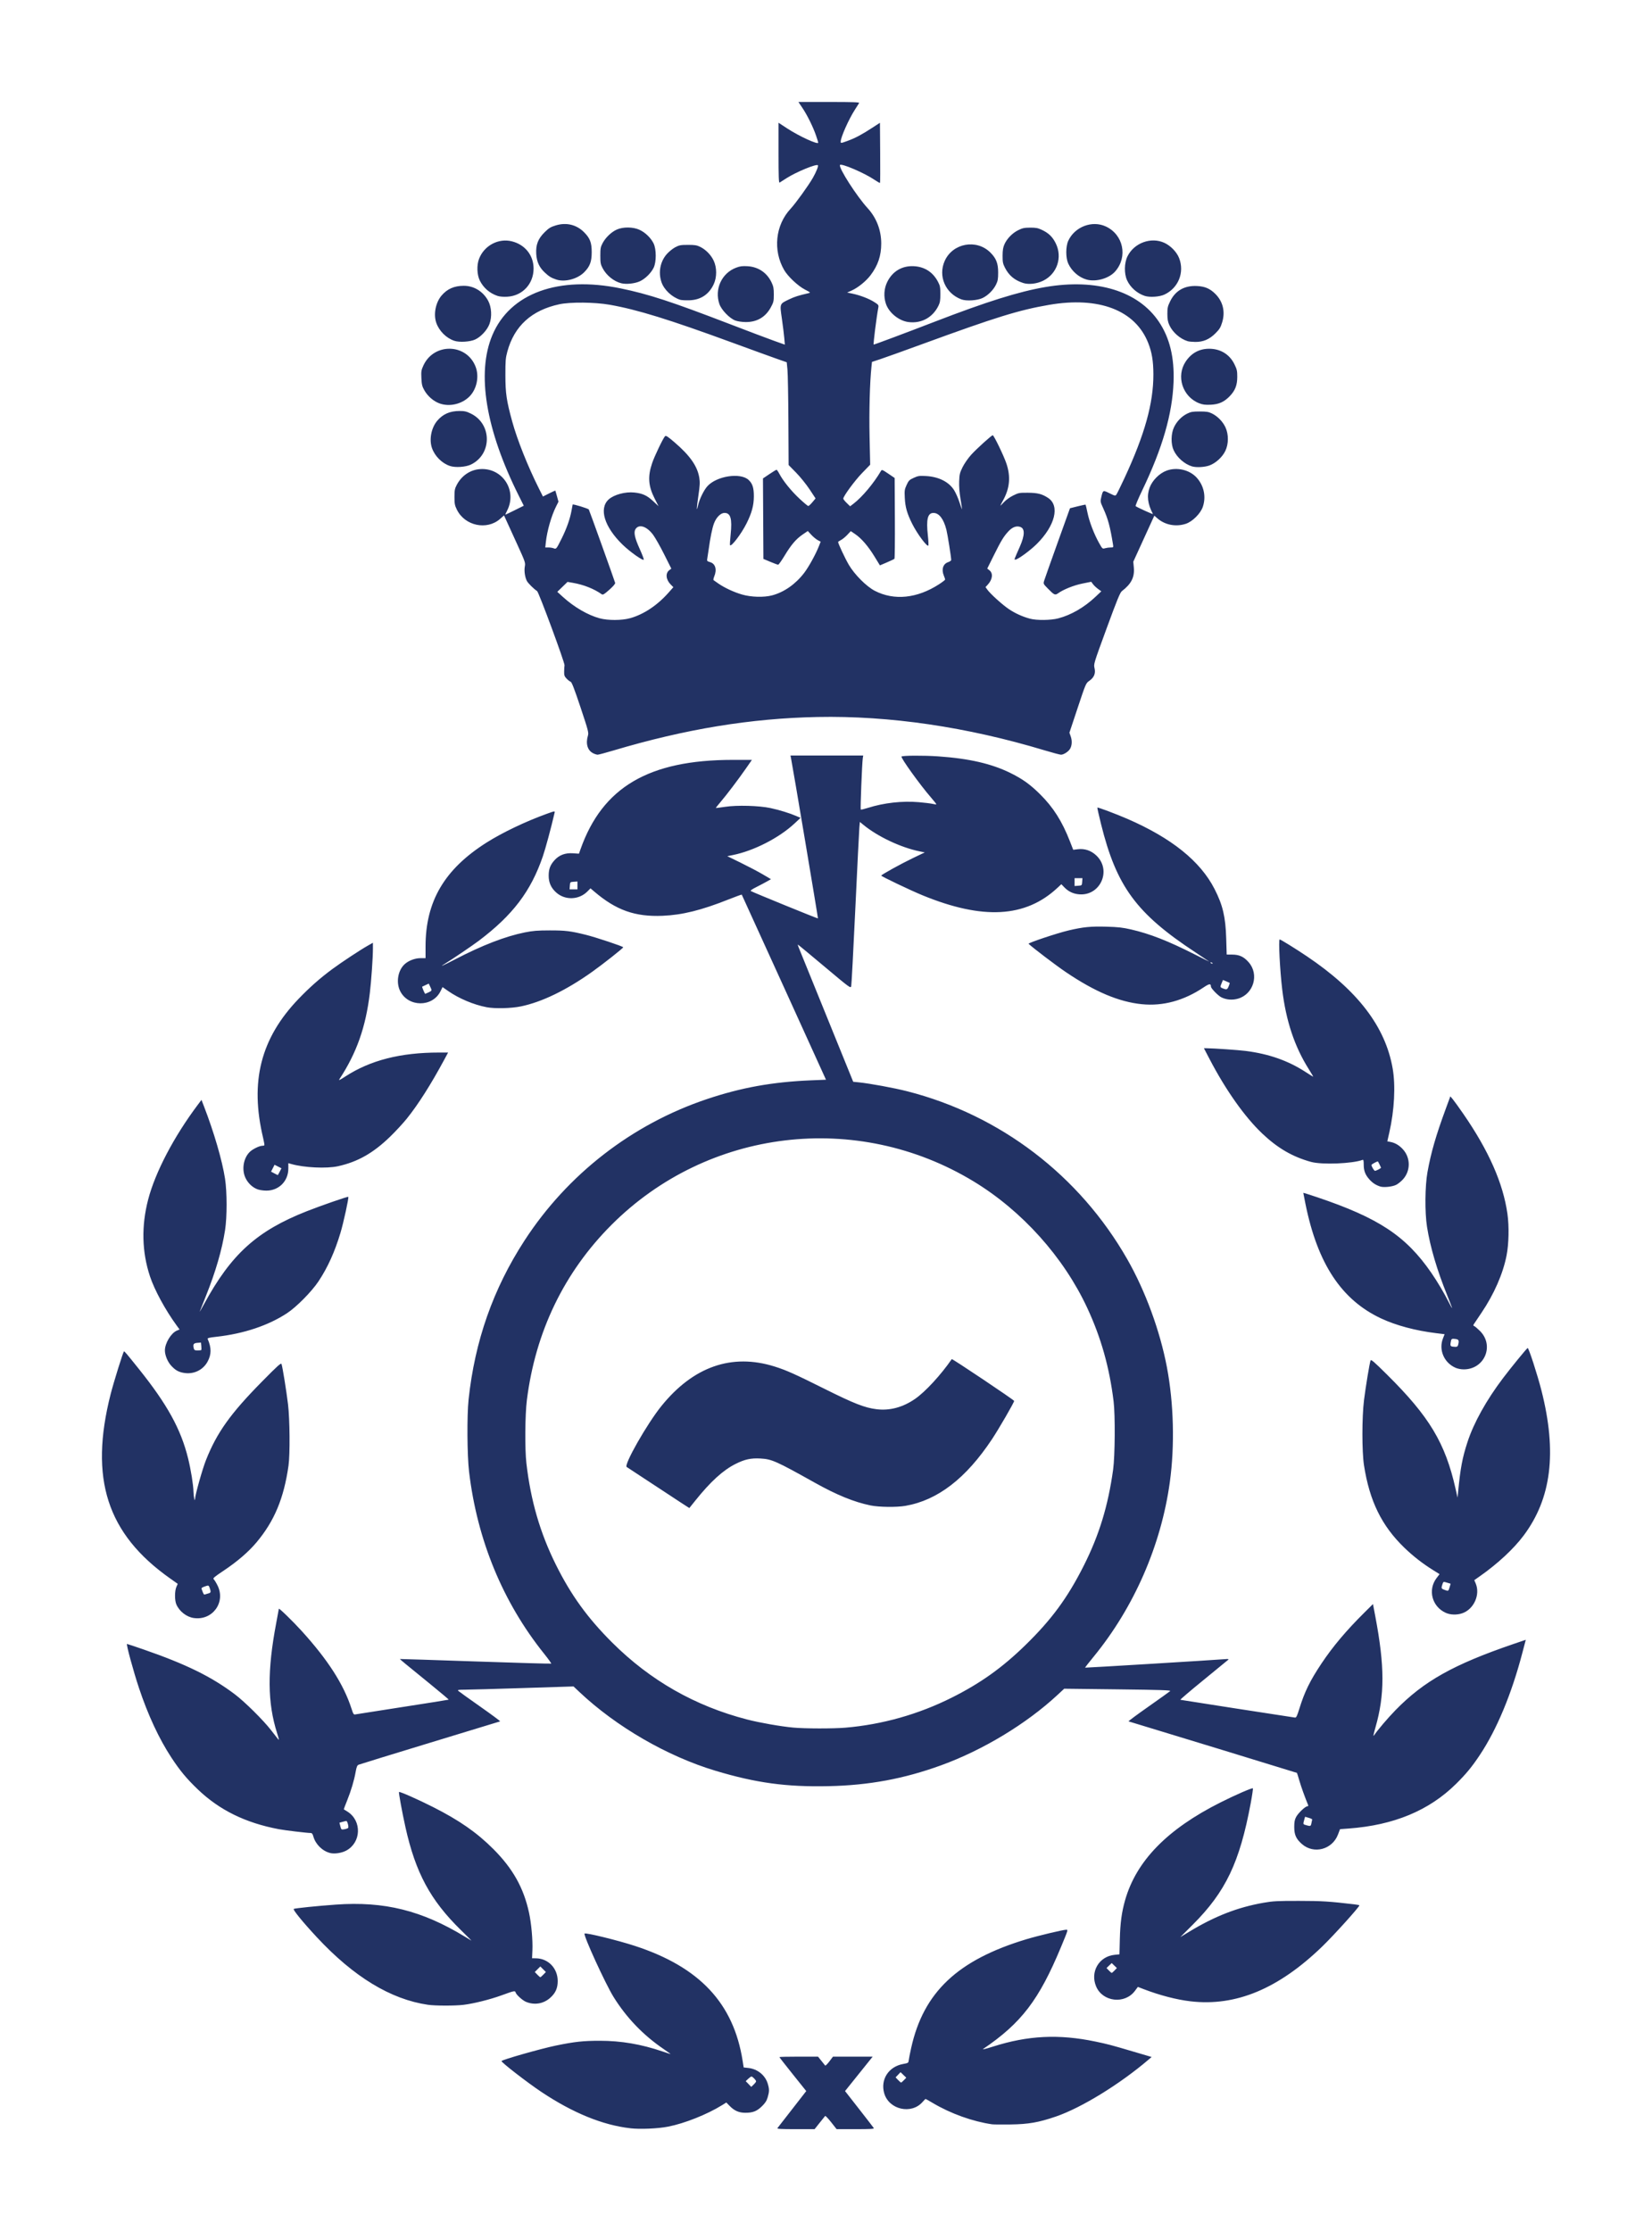 <?xml version="1.0" encoding="UTF-8" standalone="no"?>
<!-- Created with Inkscape (http://www.inkscape.org/) -->

<svg
   width="162.061mm"
   height="218.797mm"
   viewBox="0 0 162.061 218.797"
   version="1.1"
   id="svg27684"
   inkscape:version="1.2.1 (9c6d41e410, 2022-07-14)"
   sodipodi:docname="favicon.svg"
   inkscape:export-filename="ECHQ-compact.png"
   inkscape:export-xdpi="300"
   inkscape:export-ydpi="300"
   xml:space="preserve"
   xmlns:inkscape="http://www.inkscape.org/namespaces/inkscape"
   xmlns:sodipodi="http://sodipodi.sourceforge.net/DTD/sodipodi-0.dtd"
   xmlns="http://www.w3.org/2000/svg"
   xmlns:svg="http://www.w3.org/2000/svg"><sodipodi:namedview
     id="namedview27686"
     pagecolor="#ffffff"
     bordercolor="#000000"
     borderopacity="0.25"
     inkscape:showpageshadow="2"
     inkscape:pageopacity="0.0"
     inkscape:pagecheckerboard="0"
     inkscape:deskcolor="#d1d1d1"
     inkscape:document-units="mm"
     showgrid="false"
     inkscape:zoom="0.76969697"
     inkscape:cx="-80.551181"
     inkscape:cy="431.98819"
     inkscape:window-width="1920"
     inkscape:window-height="991"
     inkscape:window-x="-9"
     inkscape:window-y="-9"
     inkscape:window-maximized="1"
     inkscape:current-layer="layer1" /><defs
     id="defs27681"><clipPath
   clipPathUnits="userSpaceOnUse"
   id="clipPath1541"><g
     id="g1545"
     style="stroke-width:0.353"
     transform="matrix(2.835,0,0,-2.835,-78.585,260.264)"><path
       d="m 17.255,116.095 h 97.4 V 88.43 H 17.255 Z"
       id="path1543"
       inkscape:connector-curvature="0"
       style="stroke-width:0.353" /></g></clipPath><clipPath
   clipPathUnits="userSpaceOnUse"
   id="clipPath1535"><g
     id="g1539"
     style="stroke-width:0.353"
     transform="matrix(2.835,0,0,-2.835,-58.02,316.258)"><path
       d="m 17.255,116.095 h 97.4 V 88.43 H 17.255 Z"
       id="path1537"
       inkscape:connector-curvature="0"
       style="stroke-width:0.353" /></g></clipPath><clipPath
   clipPathUnits="userSpaceOnUse"
   id="clipPath1529"><g
     id="g1533"
     style="stroke-width:0.353"
     transform="matrix(2.835,0,0,-2.835,-58.02,316.258)"><path
       d="m 17.255,116.095 h 97.4 V 88.43 H 17.255 Z"
       id="path1531"
       inkscape:connector-curvature="0"
       style="stroke-width:0.353" /></g></clipPath><clipPath
   clipPathUnits="userSpaceOnUse"
   id="clipPath1523"><g
     id="g1527"
     style="stroke-width:0.353"
     transform="matrix(2.835,0,0,-2.835,-58.02,316.258)"><path
       d="m 17.255,116.095 h 97.4 V 88.43 H 17.255 Z"
       id="path1525"
       inkscape:connector-curvature="0"
       style="stroke-width:0.353" /></g></clipPath><clipPath
   clipPathUnits="userSpaceOnUse"
   id="clipPath184"><path
     d="m 465.024,387.738 h 276.095 v 77.944 H 465.024 Z"
     id="path182"
     inkscape:connector-curvature="0" /></clipPath><clipPath
   clipPathUnits="userSpaceOnUse"
   id="clipPath200"><path
     d="m 465.024,387.499 h 276.095 v 78.422 H 465.024 Z"
     id="path198"
     inkscape:connector-curvature="0" /></clipPath><clipPath
   clipPathUnits="userSpaceOnUse"
   id="clipPath300"><path
     d="m 465.024,387.738 h 276.095 v 77.944 H 465.024 Z"
     id="path298"
     inkscape:connector-curvature="0" /></clipPath><clipPath
   clipPathUnits="userSpaceOnUse"
   id="clipPath316"><path
     d="m 465.024,387.499 h 276.095 v 78.422 H 465.024 Z"
     id="path314"
     inkscape:connector-curvature="0" /></clipPath><clipPath
   clipPathUnits="userSpaceOnUse"
   id="clipPath348"><path
     d="m 465.024,387.738 h 276.095 v 77.944 H 465.024 Z"
     id="path346"
     inkscape:connector-curvature="0" /></clipPath><clipPath
   clipPathUnits="userSpaceOnUse"
   id="clipPath2443"><g
     id="g2447"
     style="stroke-width:0.353"
     transform="matrix(2.835,0,0,-2.835,-52.766,289.118)"><path
       d="m 17.255,116.095 h 97.4 V 88.43 H 17.255 Z"
       id="path2445"
       inkscape:connector-curvature="0"
       style="stroke-width:0.353" /></g></clipPath><clipPath
   clipPathUnits="userSpaceOnUse"
   id="clipPath2437"><g
     id="g2441"
     style="stroke-width:0.353"
     transform="matrix(2.835,0,0,-2.835,-59.398,283.045)"><path
       d="m 17.255,116.095 h 97.4 V 88.43 H 17.255 Z"
       id="path2439"
       inkscape:connector-curvature="0"
       style="stroke-width:0.353" /></g></clipPath><clipPath
   clipPathUnits="userSpaceOnUse"
   id="clipPath2431"><g
     id="g2435"
     style="stroke-width:0.353"
     transform="matrix(2.835,0,0,-2.835,-74.021,276.003)"><path
       d="m 17.255,116.095 h 97.4 V 88.43 H 17.255 Z"
       id="path2433"
       inkscape:connector-curvature="0"
       style="stroke-width:0.353" /></g></clipPath><clipPath
   clipPathUnits="userSpaceOnUse"
   id="clipPath2425"><g
     id="g2429"
     style="stroke-width:0.353"
     transform="matrix(2.835,0,0,-2.835,-66.42,277.965)"><path
       d="m 17.255,116.095 h 97.4 V 88.43 H 17.255 Z"
       id="path2427"
       inkscape:connector-curvature="0"
       style="stroke-width:0.353" /></g></clipPath><clipPath
   clipPathUnits="userSpaceOnUse"
   id="clipPath2419"><g
     id="g2423"
     style="stroke-width:0.353"
     transform="matrix(2.835,0,0,-2.835,-55.754,308.733)"><path
       d="m 17.255,116.095 h 97.4 V 88.43 H 17.255 Z"
       id="path2421"
       inkscape:connector-curvature="0"
       style="stroke-width:0.353" /></g></clipPath><clipPath
   clipPathUnits="userSpaceOnUse"
   id="clipPath2413"><g
     id="g2417"
     style="stroke-width:0.353"
     transform="matrix(2.835,0,0,-2.835,-49.853,310.102)"><path
       d="m 17.255,116.095 h 97.4 V 88.43 H 17.255 Z"
       id="path2415"
       inkscape:connector-curvature="0"
       style="stroke-width:0.353" /></g></clipPath><clipPath
   clipPathUnits="userSpaceOnUse"
   id="clipPath2407"><g
     id="g2411"
     style="stroke-width:0.353"
     transform="matrix(2.835,0,0,-2.835,-64.761,323.131)"><path
       d="m 17.255,116.095 h 97.4 V 88.43 H 17.255 Z"
       id="path2409"
       inkscape:connector-curvature="0"
       style="stroke-width:0.353" /></g></clipPath><clipPath
   clipPathUnits="userSpaceOnUse"
   id="clipPath2401"><g
     id="g2405"
     style="stroke-width:0.353"
     transform="matrix(2.835,0,0,-2.835,-72.899,327.351)"><path
       d="m 17.255,116.095 h 97.4 V 88.43 H 17.255 Z"
       id="path2403"
       inkscape:connector-curvature="0"
       style="stroke-width:0.353" /></g></clipPath><clipPath
   clipPathUnits="userSpaceOnUse"
   id="clipPath2395"><g
     id="g2399"
     style="stroke-width:0.353"
     transform="matrix(2.835,0,0,-2.835,-57.158,316.9)"><path
       d="m 17.255,116.095 h 97.4 V 88.43 H 17.255 Z"
       id="path2397"
       inkscape:connector-curvature="0"
       style="stroke-width:0.353" /></g></clipPath><clipPath
   clipPathUnits="userSpaceOnUse"
   id="clipPath2389"><g
     id="g2393"
     style="stroke-width:0.353"
     transform="matrix(2.835,0,0,-2.835,-51.823,307.851)"><path
       d="m 17.255,116.095 h 97.4 V 88.43 H 17.255 Z"
       id="path2391"
       inkscape:connector-curvature="0"
       style="stroke-width:0.353" /></g></clipPath><clipPath
   clipPathUnits="userSpaceOnUse"
   id="clipPath2383"><g
     id="g2387"
     style="stroke-width:0.353"
     transform="matrix(2.835,0,0,-2.835,-51.543,298.252)"><path
       d="m 17.255,116.095 h 97.4 V 88.43 H 17.255 Z"
       id="path2385"
       inkscape:connector-curvature="0"
       style="stroke-width:0.353" /></g></clipPath><clipPath
   clipPathUnits="userSpaceOnUse"
   id="clipPath2377"><g
     id="g2381"
     style="stroke-width:0.353"
     transform="matrix(2.835,0,0,-2.835,-54.963,290.924)"><path
       d="m 17.255,116.095 h 97.4 V 88.43 H 17.255 Z"
       id="path2379"
       inkscape:connector-curvature="0"
       style="stroke-width:0.353" /></g></clipPath><clipPath
   clipPathUnits="userSpaceOnUse"
   id="clipPath2371"><g
     id="g2375"
     style="stroke-width:0.353"
     transform="matrix(2.835,0,0,-2.835,-61.54,283.706)"><path
       d="m 17.255,116.095 h 97.4 V 88.43 H 17.255 Z"
       id="path2373"
       inkscape:connector-curvature="0"
       style="stroke-width:0.353" /></g></clipPath><clipPath
   clipPathUnits="userSpaceOnUse"
   id="clipPath2365"><g
     id="g2369"
     style="stroke-width:0.353"
     transform="matrix(2.835,0,0,-2.835,-67.666,279.852)"><path
       d="m 17.255,116.095 h 97.4 V 88.43 H 17.255 Z"
       id="path2367"
       inkscape:connector-curvature="0"
       style="stroke-width:0.353" /></g></clipPath><clipPath
   clipPathUnits="userSpaceOnUse"
   id="clipPath2359"><g
     id="g2363"
     style="stroke-width:0.353"
     transform="matrix(2.835,0,0,-2.835,-69.902,279.346)"><path
       d="m 17.255,116.095 h 97.4 V 88.43 H 17.255 Z"
       id="path2361"
       inkscape:connector-curvature="0"
       style="stroke-width:0.353" /></g></clipPath><clipPath
   clipPathUnits="userSpaceOnUse"
   id="clipPath2353"><g
     id="g2357"
     style="stroke-width:0.353"
     transform="matrix(2.835,0,0,-2.835,-77.141,326.047)"><path
       d="m 17.255,116.095 h 97.4 V 88.43 H 17.255 Z"
       id="path2355"
       inkscape:connector-curvature="0"
       style="stroke-width:0.353" /></g></clipPath><clipPath
   clipPathUnits="userSpaceOnUse"
   id="clipPath2347"><g
     id="g2351"
     style="stroke-width:0.353"
     transform="matrix(2.835,0,0,-2.835,-76.577,326.047)"><path
       d="m 17.255,116.095 h 97.4 V 88.43 H 17.255 Z"
       id="path2349"
       inkscape:connector-curvature="0"
       style="stroke-width:0.353" /></g></clipPath><clipPath
   clipPathUnits="userSpaceOnUse"
   id="clipPath2341"><g
     id="g2345"
     style="stroke-width:0.353"
     transform="matrix(2.835,0,0,-2.835,-92.462,310.694)"><path
       d="m 17.255,116.095 h 97.4 V 88.43 H 17.255 Z"
       id="path2343"
       inkscape:connector-curvature="0"
       style="stroke-width:0.353" /></g></clipPath><clipPath
   clipPathUnits="userSpaceOnUse"
   id="clipPath2335"><g
     id="g2339"
     style="stroke-width:0.353"
     transform="matrix(2.835,0,0,-2.835,-60.383,310.694)"><path
       d="m 17.255,116.095 h 97.4 V 88.43 H 17.255 Z"
       id="path2337"
       inkscape:connector-curvature="0"
       style="stroke-width:0.353" /></g></clipPath><clipPath
   clipPathUnits="userSpaceOnUse"
   id="clipPath2329"><g
     id="g2333"
     style="stroke-width:0.353"
     transform="matrix(2.835,0,0,-2.835,-73.451,280.858)"><path
       d="m 17.255,116.095 h 97.4 V 88.43 H 17.255 Z"
       id="path2331"
       inkscape:connector-curvature="0"
       style="stroke-width:0.353" /></g></clipPath><clipPath
   clipPathUnits="userSpaceOnUse"
   id="clipPath23857"><g
     id="g23863"
     style="stroke-width:1"><g
       id="g23861"
       style="stroke-width:0.394"
       transform="matrix(2.537,0,0,2.537,-18.695,-212.503)"><path
         d="m 17.255,116.095 h 97.4 V 88.43 H 17.255 Z"
         id="path23859"
         inkscape:connector-curvature="0"
         style="stroke-width:0.394" /></g></g></clipPath><clipPath
   clipPathUnits="userSpaceOnUse"
   id="clipPath184-3"><path
     d="m 465.024,387.738 h 276.095 v 77.944 H 465.024 Z"
     id="path182-2"
     inkscape:connector-curvature="0" /></clipPath><clipPath
   clipPathUnits="userSpaceOnUse"
   id="clipPath200-1"><path
     d="m 465.024,387.499 h 276.095 v 78.422 H 465.024 Z"
     id="path198-1"
     inkscape:connector-curvature="0" /></clipPath><clipPath
   clipPathUnits="userSpaceOnUse"
   id="clipPath300-8"><path
     d="m 465.024,387.738 h 276.095 v 77.944 H 465.024 Z"
     id="path298-6"
     inkscape:connector-curvature="0" /></clipPath><clipPath
   clipPathUnits="userSpaceOnUse"
   id="clipPath316-9"><path
     d="m 465.024,387.499 h 276.095 v 78.422 H 465.024 Z"
     id="path314-9"
     inkscape:connector-curvature="0" /></clipPath><clipPath
   clipPathUnits="userSpaceOnUse"
   id="clipPath348-5"><path
     d="m 465.024,387.738 h 276.095 v 77.944 H 465.024 Z"
     id="path346-6"
     inkscape:connector-curvature="0" /></clipPath><clipPath
   clipPathUnits="userSpaceOnUse"
   id="clipPath2563"><g
     id="g2567"
     style="stroke-width:1"
     transform="translate(-474.133,-400.33)"><path
       d="m 465.024,387.499 h 276.095 v 78.422 H 465.024 Z"
       id="path2565"
       inkscape:connector-curvature="0"
       style="stroke-width:1" /></g></clipPath><clipPath
   clipPathUnits="userSpaceOnUse"
   id="clipPath2569"><g
     id="g2573"
     style="stroke-width:1"
     transform="translate(-474.133,-400.33)"><path
       d="m 465.024,387.499 h 276.095 v 78.422 H 465.024 Z"
       id="path2571"
       inkscape:connector-curvature="0"
       style="stroke-width:1" /></g></clipPath><clipPath
   clipPathUnits="userSpaceOnUse"
   id="clipPath2575"><g
     id="g2579"
     style="stroke-width:1"
     transform="translate(-474.133,-400.33)"><path
       d="m 465.024,387.499 h 276.095 v 78.422 H 465.024 Z"
       id="path2577"
       inkscape:connector-curvature="0"
       style="stroke-width:1" /></g></clipPath><clipPath
   clipPathUnits="userSpaceOnUse"
   id="clipPath2587"><g
     id="g2591"
     style="stroke-width:1"
     transform="translate(-506.379,-451.533)"><path
       d="m 465.024,387.499 h 276.095 v 78.422 H 465.024 Z"
       id="path2589"
       inkscape:connector-curvature="0"
       style="stroke-width:1" /></g></clipPath><clipPath
   clipPathUnits="userSpaceOnUse"
   id="clipPath2593"><g
     id="g2597"
     style="stroke-width:1"
     transform="translate(-496.202,-459.365)"><path
       d="m 465.024,387.499 h 276.095 v 78.422 H 465.024 Z"
       id="path2595"
       inkscape:connector-curvature="0"
       style="stroke-width:1" /></g></clipPath><clipPath
   clipPathUnits="userSpaceOnUse"
   id="clipPath2599"><g
     id="g2603"
     style="stroke-width:1"
     transform="translate(-498.435,-460.202)"><path
       d="m 465.024,387.499 h 276.095 v 78.422 H 465.024 Z"
       id="path2601"
       inkscape:connector-curvature="0"
       style="stroke-width:1" /></g></clipPath><clipPath
   clipPathUnits="userSpaceOnUse"
   id="clipPath2605"><g
     id="g2609"
     style="stroke-width:1"
     transform="translate(-500.754,-460.854)"><path
       d="m 465.024,387.499 h 276.095 v 78.422 H 465.024 Z"
       id="path2607"
       inkscape:connector-curvature="0"
       style="stroke-width:1" /></g></clipPath><clipPath
   clipPathUnits="userSpaceOnUse"
   id="clipPath2611"><g
     id="g2615"
     style="stroke-width:1"
     transform="translate(-507.285,-453.778)"><path
       d="m 465.024,387.499 h 276.095 v 78.422 H 465.024 Z"
       id="path2613"
       inkscape:connector-curvature="0"
       style="stroke-width:1" /></g></clipPath><clipPath
   clipPathUnits="userSpaceOnUse"
   id="clipPath2617"><g
     id="g2621"
     style="stroke-width:1"
     transform="translate(-507.658,-456.177)"><path
       d="m 465.024,387.499 h 276.095 v 78.422 H 465.024 Z"
       id="path2619"
       inkscape:connector-curvature="0"
       style="stroke-width:1" /></g></clipPath><clipPath
   clipPathUnits="userSpaceOnUse"
   id="clipPath2623"><g
     id="g2627"
     style="stroke-width:1"
     transform="translate(-507.118,-458.609)"><path
       d="m 465.024,387.499 h 276.095 v 78.422 H 465.024 Z"
       id="path2625"
       inkscape:connector-curvature="0"
       style="stroke-width:1" /></g></clipPath><clipPath
   clipPathUnits="userSpaceOnUse"
   id="clipPath2629"><g
     id="g2633"
     style="stroke-width:1"
     transform="translate(-505.48,-460.348)"><path
       d="m 465.024,387.499 h 276.095 v 78.422 H 465.024 Z"
       id="path2631"
       inkscape:connector-curvature="0"
       style="stroke-width:1" /></g></clipPath><clipPath
   clipPathUnits="userSpaceOnUse"
   id="clipPath2635"><g
     id="g2639"
     style="stroke-width:1"
     transform="translate(-503.216,-460.984)"><path
       d="m 465.024,387.499 h 276.095 v 78.422 H 465.024 Z"
       id="path2637"
       inkscape:connector-curvature="0"
       style="stroke-width:1" /></g></clipPath><clipPath
   clipPathUnits="userSpaceOnUse"
   id="clipPath2641"><g
     id="g2645"
     style="stroke-width:1"
     transform="translate(-712.537,-431.869)"><path
       d="m 465.024,387.499 h 276.095 v 78.422 H 465.024 Z"
       id="path2643"
       inkscape:connector-curvature="0"
       style="stroke-width:1" /></g></clipPath><clipPath
   clipPathUnits="userSpaceOnUse"
   id="clipPath2647"><g
     id="g2651"
     style="stroke-width:1"
     transform="translate(-720.083,-440.056)"><path
       d="m 465.024,387.499 h 276.095 v 78.422 H 465.024 Z"
       id="path2649"
       inkscape:connector-curvature="0"
       style="stroke-width:1" /></g></clipPath><clipPath
   clipPathUnits="userSpaceOnUse"
   id="clipPath2653"><g
     id="g2657"
     style="stroke-width:1"
     transform="translate(-680.874,-390.754)"><path
       d="m 465.024,387.499 h 276.095 v 78.422 H 465.024 Z"
       id="path2655"
       inkscape:connector-curvature="0"
       style="stroke-width:1" /></g></clipPath><clipPath
   clipPathUnits="userSpaceOnUse"
   id="clipPath2659"><g
     id="g2663"
     style="stroke-width:1"
     transform="translate(-672.141,-438.819)"><path
       d="m 465.024,387.499 h 276.095 v 78.422 H 465.024 Z"
       id="path2661"
       inkscape:connector-curvature="0"
       style="stroke-width:1" /></g></clipPath><clipPath
   clipPathUnits="userSpaceOnUse"
   id="clipPath2665"><g
     id="g2669"
     style="stroke-width:1"
     transform="translate(-612.623,-440.498)"><path
       d="m 465.024,387.499 h 276.095 v 78.422 H 465.024 Z"
       id="path2667"
       inkscape:connector-curvature="0"
       style="stroke-width:1" /></g></clipPath><clipPath
   clipPathUnits="userSpaceOnUse"
   id="clipPath2671"><g
     id="g2675"
     style="stroke-width:1"
     transform="translate(-556.844,-440.065)"><path
       d="m 465.024,387.499 h 276.095 v 78.422 H 465.024 Z"
       id="path2673"
       inkscape:connector-curvature="0"
       style="stroke-width:1" /></g></clipPath><clipPath
   clipPathUnits="userSpaceOnUse"
   id="clipPath2966"><g
     id="g2970"
     style="stroke-width:1"
     transform="translate(-486.456,-409.899)"><path
       d="m 465.024,387.499 h 276.095 v 78.422 H 465.024 Z"
       id="path2968"
       inkscape:connector-curvature="0"
       style="stroke-width:1" /></g></clipPath><clipPath
   clipPathUnits="userSpaceOnUse"
   id="clipPath2972"><g
     id="g2976"
     style="stroke-width:1"
     transform="translate(-486.898,-409.953)"><path
       d="m 465.024,387.499 h 276.095 v 78.422 H 465.024 Z"
       id="path2974"
       inkscape:connector-curvature="0"
       style="stroke-width:1" /></g></clipPath><clipPath
   clipPathUnits="userSpaceOnUse"
   id="clipPath2978"><g
     id="g2982"
     style="stroke-width:1"
     transform="translate(-490.181,-410.214)"><path
       d="m 465.024,387.499 h 276.095 v 78.422 H 465.024 Z"
       id="path2980"
       inkscape:connector-curvature="0"
       style="stroke-width:1" /></g></clipPath><clipPath
   clipPathUnits="userSpaceOnUse"
   id="clipPath2984"><g
     id="g2988"
     style="stroke-width:1"
     transform="translate(-489.486,-414.395)"><path
       d="m 465.024,387.499 h 276.095 v 78.422 H 465.024 Z"
       id="path2986"
       inkscape:connector-curvature="0"
       style="stroke-width:1" /></g></clipPath><clipPath
   clipPathUnits="userSpaceOnUse"
   id="clipPath2990"><g
     id="g2994"
     style="stroke-width:1"
     transform="translate(-492.515,-417.735)"><path
       d="m 465.024,387.499 h 276.095 v 78.422 H 465.024 Z"
       id="path2992"
       inkscape:connector-curvature="0"
       style="stroke-width:1" /></g></clipPath><clipPath
   clipPathUnits="userSpaceOnUse"
   id="clipPath2996"><g
     id="g3000"
     style="stroke-width:1"
     transform="translate(-489.925,-414.391)"><path
       d="m 465.024,387.499 h 276.095 v 78.422 H 465.024 Z"
       id="path2998"
       inkscape:connector-curvature="0"
       style="stroke-width:1" /></g></clipPath><clipPath
   clipPathUnits="userSpaceOnUse"
   id="clipPath3002"><g
     id="g3006"
     style="stroke-width:1"
     transform="translate(-485.336,-422.897)"><path
       d="m 465.024,387.499 h 276.095 v 78.422 H 465.024 Z"
       id="path3004"
       inkscape:connector-curvature="0"
       style="stroke-width:1" /></g></clipPath><clipPath
   clipPathUnits="userSpaceOnUse"
   id="clipPath3008"><g
     id="g3012"
     style="stroke-width:1"
     transform="translate(-483.642,-423.661)"><path
       d="m 465.024,387.499 h 276.095 v 78.422 H 465.024 Z"
       id="path3010"
       inkscape:connector-curvature="0"
       style="stroke-width:1" /></g></clipPath><clipPath
   clipPathUnits="userSpaceOnUse"
   id="clipPath3014"><g
     id="g3018"
     style="stroke-width:1"
     transform="translate(-492.537,-422.087)"><path
       d="m 465.024,387.499 h 276.095 v 78.422 H 465.024 Z"
       id="path3016"
       inkscape:connector-curvature="0"
       style="stroke-width:1" /></g></clipPath><clipPath
   clipPathUnits="userSpaceOnUse"
   id="clipPath3020"><g
     id="g3024"
     style="stroke-width:1"
     transform="translate(-490.32,-422.212)"><path
       d="m 465.024,387.499 h 276.095 v 78.422 H 465.024 Z"
       id="path3022"
       inkscape:connector-curvature="0"
       style="stroke-width:1" /></g></clipPath><clipPath
   clipPathUnits="userSpaceOnUse"
   id="clipPath3026"><g
     id="g3030"
     style="stroke-width:1"
     transform="translate(-487.932,-422.146)"><path
       d="m 465.024,387.499 h 276.095 v 78.422 H 465.024 Z"
       id="path3028"
       inkscape:connector-curvature="0"
       style="stroke-width:1" /></g></clipPath><clipPath
   clipPathUnits="userSpaceOnUse"
   id="clipPath3032"><g
     id="g3036"
     style="stroke-width:1"
     transform="translate(-483.125,-418.701)"><path
       d="m 465.024,387.499 h 276.095 v 78.422 H 465.024 Z"
       id="path3034"
       inkscape:connector-curvature="0"
       style="stroke-width:1" /></g></clipPath><clipPath
   clipPathUnits="userSpaceOnUse"
   id="clipPath3038"><g
     id="g3042"
     style="stroke-width:1"
     transform="translate(-486.516,-418.133)"><path
       d="m 465.024,387.499 h 276.095 v 78.422 H 465.024 Z"
       id="path3040"
       inkscape:connector-curvature="0"
       style="stroke-width:1" /></g></clipPath><clipPath
   clipPathUnits="userSpaceOnUse"
   id="clipPath3044"><g
     id="g3048"
     style="stroke-width:1"
     transform="translate(-492.8,-406.329)"><path
       d="m 465.024,387.499 h 276.095 v 78.422 H 465.024 Z"
       id="path3046"
       inkscape:connector-curvature="0"
       style="stroke-width:1" /></g></clipPath><clipPath
   clipPathUnits="userSpaceOnUse"
   id="clipPath3050"><g
     id="g3054"
     style="stroke-width:1"
     transform="translate(-492.519,-418.173)"><path
       d="m 465.024,387.499 h 276.095 v 78.422 H 465.024 Z"
       id="path3052"
       inkscape:connector-curvature="0"
       style="stroke-width:1" /></g></clipPath><clipPath
   clipPathUnits="userSpaceOnUse"
   id="clipPath3056"><g
     id="g3060"
     style="stroke-width:1"
     transform="translate(-482.037,-414.46)"><path
       d="m 465.024,387.499 h 276.095 v 78.422 H 465.024 Z"
       id="path3058"
       inkscape:connector-curvature="0"
       style="stroke-width:1" /></g></clipPath><clipPath
   clipPathUnits="userSpaceOnUse"
   id="clipPath3062"><g
     id="g3066"
     style="stroke-width:1"
     transform="translate(-504.945,-409.12)"><path
       d="m 465.024,387.499 h 276.095 v 78.422 H 465.024 Z"
       id="path3064"
       inkscape:connector-curvature="0"
       style="stroke-width:1" /></g></clipPath><clipPath
   clipPathUnits="userSpaceOnUse"
   id="clipPath3068"><g
     id="g3072"
     style="stroke-width:1"
     transform="translate(-501.831,-404.682)"><path
       d="m 465.024,387.499 h 276.095 v 78.422 H 465.024 Z"
       id="path3070"
       inkscape:connector-curvature="0"
       style="stroke-width:1" /></g></clipPath><clipPath
   clipPathUnits="userSpaceOnUse"
   id="clipPath3074"><g
     id="g3078"
     style="stroke-width:1"
     transform="translate(-492.899,-402.825)"><path
       d="m 465.024,387.499 h 276.095 v 78.422 H 465.024 Z"
       id="path3076"
       inkscape:connector-curvature="0"
       style="stroke-width:1" /></g></clipPath><clipPath
   clipPathUnits="userSpaceOnUse"
   id="clipPath3080"><g
     id="g3084"
     style="stroke-width:1"
     transform="translate(-485.188,-423.426)"><path
       d="m 465.024,387.499 h 276.095 v 78.422 H 465.024 Z"
       id="path3082"
       inkscape:connector-curvature="0"
       style="stroke-width:1" /></g></clipPath><clipPath
   clipPathUnits="userSpaceOnUse"
   id="clipPath3086"><g
     id="g3090"
     style="stroke-width:1"
     transform="translate(-480.703,-419.311)"><path
       d="m 465.024,387.499 h 276.095 v 78.422 H 465.024 Z"
       id="path3088"
       inkscape:connector-curvature="0"
       style="stroke-width:1" /></g></clipPath><clipPath
   clipPathUnits="userSpaceOnUse"
   id="clipPath3092"><g
     id="g3096"
     style="stroke-width:1"
     transform="translate(-485.727,-414.429)"><path
       d="m 465.024,387.499 h 276.095 v 78.422 H 465.024 Z"
       id="path3094"
       inkscape:connector-curvature="0"
       style="stroke-width:1" /></g></clipPath><clipPath
   clipPathUnits="userSpaceOnUse"
   id="clipPath3098"><g
     id="g3102"
     style="stroke-width:1"
     transform="translate(-486.056,-405.342)"><path
       d="m 465.024,387.499 h 276.095 v 78.422 H 465.024 Z"
       id="path3100"
       inkscape:connector-curvature="0"
       style="stroke-width:1" /></g></clipPath><clipPath
   clipPathUnits="userSpaceOnUse"
   id="clipPath3104"><g
     id="g3108"
     style="stroke-width:1"
     transform="translate(-485.613,-405.188)"><path
       d="m 465.024,387.499 h 276.095 v 78.422 H 465.024 Z"
       id="path3106"
       inkscape:connector-curvature="0"
       style="stroke-width:1" /></g></clipPath><clipPath
   clipPathUnits="userSpaceOnUse"
   id="clipPath3110"><g
     id="g3114"
     style="stroke-width:1"
     transform="translate(-488.599,-405.982)"><path
       d="m 465.024,387.499 h 276.095 v 78.422 H 465.024 Z"
       id="path3112"
       inkscape:connector-curvature="0"
       style="stroke-width:1" /></g></clipPath><clipPath
   clipPathUnits="userSpaceOnUse"
   id="clipPath3116"><g
     id="g3120"
     style="stroke-width:1"
     transform="translate(-485.617,-423.261)"><path
       d="m 465.024,387.499 h 276.095 v 78.422 H 465.024 Z"
       id="path3118"
       inkscape:connector-curvature="0"
       style="stroke-width:1" /></g></clipPath><clipPath
   clipPathUnits="userSpaceOnUse"
   id="clipPath3122"><g
     id="g3126"
     style="stroke-width:1"
     transform="translate(-483.092,-409.336)"><path
       d="m 465.024,387.499 h 276.095 v 78.422 H 465.024 Z"
       id="path3124"
       inkscape:connector-curvature="0"
       style="stroke-width:1" /></g></clipPath><clipPath
   clipPathUnits="userSpaceOnUse"
   id="clipPath3128"><g
     id="g3132"
     style="stroke-width:1"
     transform="translate(-498.07,-422.718)"><path
       d="m 465.024,387.499 h 276.095 v 78.422 H 465.024 Z"
       id="path3130"
       inkscape:connector-curvature="0"
       style="stroke-width:1" /></g></clipPath><clipPath
   clipPathUnits="userSpaceOnUse"
   id="clipPath3134"><g
     id="g3138"
     style="stroke-width:1"
     transform="translate(-496.016,-418.257)"><path
       d="m 465.024,387.499 h 276.095 v 78.422 H 465.024 Z"
       id="path3136"
       inkscape:connector-curvature="0"
       style="stroke-width:1" /></g></clipPath><clipPath
   clipPathUnits="userSpaceOnUse"
   id="clipPath3140"><g
     id="g3144"
     style="stroke-width:1"
     transform="translate(-495.36,-422.231)"><path
       d="m 465.024,387.499 h 276.095 v 78.422 H 465.024 Z"
       id="path3142"
       inkscape:connector-curvature="0"
       style="stroke-width:1" /></g></clipPath><clipPath
   clipPathUnits="userSpaceOnUse"
   id="clipPath3146"><g
     id="g3150"
     style="stroke-width:1"
     transform="translate(-500.084,-418.667)"><path
       d="m 465.024,387.499 h 276.095 v 78.422 H 465.024 Z"
       id="path3148"
       inkscape:connector-curvature="0"
       style="stroke-width:1" /></g></clipPath><clipPath
   clipPathUnits="userSpaceOnUse"
   id="clipPath3152"><g
     id="g3156"
     style="stroke-width:1"
     transform="translate(-500.294,-423.447)"><path
       d="m 465.024,387.499 h 276.095 v 78.422 H 465.024 Z"
       id="path3154"
       inkscape:connector-curvature="0"
       style="stroke-width:1" /></g></clipPath><clipPath
   clipPathUnits="userSpaceOnUse"
   id="clipPath3158"><g
     id="g3162"
     style="stroke-width:1"
     transform="translate(-500.549,-414.738)"><path
       d="m 465.024,387.499 h 276.095 v 78.422 H 465.024 Z"
       id="path3160"
       inkscape:connector-curvature="0"
       style="stroke-width:1" /></g></clipPath><clipPath
   clipPathUnits="userSpaceOnUse"
   id="clipPath3164"><g
     id="g3168"
     style="stroke-width:1"
     transform="translate(-496.49,-410.57)"><path
       d="m 465.024,387.499 h 276.095 v 78.422 H 465.024 Z"
       id="path3166"
       inkscape:connector-curvature="0"
       style="stroke-width:1" /></g></clipPath><clipPath
   clipPathUnits="userSpaceOnUse"
   id="clipPath3170"><g
     id="g3174"
     style="stroke-width:1"
     transform="translate(-500.713,-423.629)"><path
       d="m 465.024,387.499 h 276.095 v 78.422 H 465.024 Z"
       id="path3172"
       inkscape:connector-curvature="0"
       style="stroke-width:1" /></g></clipPath><clipPath
   clipPathUnits="userSpaceOnUse"
   id="clipPath3176"><g
     id="g3180"
     style="stroke-width:1"
     transform="translate(-499.648,-418.606)"><path
       d="m 465.024,387.499 h 276.095 v 78.422 H 465.024 Z"
       id="path3178"
       inkscape:connector-curvature="0"
       style="stroke-width:1" /></g></clipPath><clipPath
   clipPathUnits="userSpaceOnUse"
   id="clipPath3182"><g
     id="g3186"
     style="stroke-width:1"
     transform="translate(-497.876,-406.165)"><path
       d="m 465.024,387.499 h 276.095 v 78.422 H 465.024 Z"
       id="path3184"
       inkscape:connector-curvature="0"
       style="stroke-width:1" /></g></clipPath><clipPath
   clipPathUnits="userSpaceOnUse"
   id="clipPath3188"><g
     id="g3192"
     style="stroke-width:1"
     transform="translate(-496.676,-414.772)"><path
       d="m 465.024,387.499 h 276.095 v 78.422 H 465.024 Z"
       id="path3190"
       inkscape:connector-curvature="0"
       style="stroke-width:1" /></g></clipPath><clipPath
   clipPathUnits="userSpaceOnUse"
   id="clipPath3194"><g
     id="g3198"
     style="stroke-width:1"
     transform="translate(-496.237,-414.776)"><path
       d="m 465.024,387.499 h 276.095 v 78.422 H 465.024 Z"
       id="path3196"
       inkscape:connector-curvature="0"
       style="stroke-width:1" /></g></clipPath><clipPath
   clipPathUnits="userSpaceOnUse"
   id="clipPath3200"><g
     id="g3204"
     style="stroke-width:1"
     transform="translate(-502.803,-409.673)"><path
       d="m 465.024,387.499 h 276.095 v 78.422 H 465.024 Z"
       id="path3202"
       inkscape:connector-curvature="0"
       style="stroke-width:1" /></g></clipPath><clipPath
   clipPathUnits="userSpaceOnUse"
   id="clipPath3206"><g
     id="g3210"
     style="stroke-width:1"
     transform="translate(-504.099,-414.707)"><path
       d="m 465.024,387.499 h 276.095 v 78.422 H 465.024 Z"
       id="path3208"
       inkscape:connector-curvature="0"
       style="stroke-width:1" /></g></clipPath><clipPath
   clipPathUnits="userSpaceOnUse"
   id="clipPath3212"><g
     id="g3216"
     style="stroke-width:1"
     transform="translate(-496.809,-426.822)"><path
       d="m 465.024,387.499 h 276.095 v 78.422 H 465.024 Z"
       id="path3214"
       inkscape:connector-curvature="0"
       style="stroke-width:1" /></g></clipPath><clipPath
   clipPathUnits="userSpaceOnUse"
   id="clipPath3218"><g
     id="g3222"
     style="stroke-width:1"
     transform="translate(-503.233,-419.267)"><path
       d="m 465.024,387.499 h 276.095 v 78.422 H 465.024 Z"
       id="path3220"
       inkscape:connector-curvature="0"
       style="stroke-width:1" /></g></clipPath><clipPath
   clipPathUnits="userSpaceOnUse"
   id="clipPath3224"><g
     id="g3228"
     style="stroke-width:1"
     transform="translate(-500.342,-405.387)"><path
       d="m 465.024,387.499 h 276.095 v 78.422 H 465.024 Z"
       id="path3226"
       inkscape:connector-curvature="0"
       style="stroke-width:1" /></g></clipPath><clipPath
   clipPathUnits="userSpaceOnUse"
   id="clipPath3230"><g
     id="g3234"
     style="stroke-width:1"
     transform="translate(-496.052,-410.599)"><path
       d="m 465.024,387.499 h 276.095 v 78.422 H 465.024 Z"
       id="path3232"
       inkscape:connector-curvature="0"
       style="stroke-width:1" /></g></clipPath><clipPath
   clipPathUnits="userSpaceOnUse"
   id="clipPath3236"><g
     id="g3240"
     style="stroke-width:1"
     transform="translate(-493.335,-406.317)"><path
       d="m 465.024,387.499 h 276.095 v 78.422 H 465.024 Z"
       id="path3238"
       inkscape:connector-curvature="0"
       style="stroke-width:1" /></g></clipPath><clipPath
   clipPathUnits="userSpaceOnUse"
   id="clipPath3242"><g
     id="g3246"
     style="stroke-width:1"
     transform="translate(-497.568,-402.089)"><path
       d="m 465.024,387.499 h 276.095 v 78.422 H 465.024 Z"
       id="path3244"
       inkscape:connector-curvature="0"
       style="stroke-width:1" /></g></clipPath><clipPath
   clipPathUnits="userSpaceOnUse"
   id="clipPath3248"><g
     id="g3252"
     style="stroke-width:1"
     transform="translate(-493.333,-410.266)"><path
       d="m 465.024,387.499 h 276.095 v 78.422 H 465.024 Z"
       id="path3250"
       inkscape:connector-curvature="0"
       style="stroke-width:1" /></g></clipPath><clipPath
   clipPathUnits="userSpaceOnUse"
   id="clipPath3254"><g
     id="g3258"
     style="stroke-width:1"
     transform="translate(-495.714,-406.122)"><path
       d="m 465.024,387.499 h 276.095 v 78.422 H 465.024 Z"
       id="path3256"
       inkscape:connector-curvature="0"
       style="stroke-width:1" /></g></clipPath><clipPath
   clipPathUnits="userSpaceOnUse"
   id="clipPath3260"><g
     id="g3264"
     style="stroke-width:1"
     transform="translate(-497.158,-402.328)"><path
       d="m 465.024,387.499 h 276.095 v 78.422 H 465.024 Z"
       id="path3262"
       inkscape:connector-curvature="0"
       style="stroke-width:1" /></g></clipPath><clipPath
   clipPathUnits="userSpaceOnUse"
   id="clipPath3266"><g
     id="g3270"
     style="stroke-width:1"
     transform="translate(-500.264,-414.422)"><path
       d="m 465.024,387.499 h 276.095 v 78.422 H 465.024 Z"
       id="path3268"
       inkscape:connector-curvature="0"
       style="stroke-width:1" /></g></clipPath><clipPath
   clipPathUnits="userSpaceOnUse"
   id="clipPath3272"><g
     id="g3276"
     style="stroke-width:1"
     transform="translate(-489.564,-435.73)"><path
       d="m 465.024,387.499 h 276.095 v 78.422 H 465.024 Z"
       id="path3274"
       inkscape:connector-curvature="0"
       style="stroke-width:1" /></g></clipPath><clipPath
   clipPathUnits="userSpaceOnUse"
   id="clipPath3278"><g
     id="g3282"
     style="stroke-width:1"
     transform="translate(-476.496,-405.894)"><path
       d="m 465.024,387.499 h 276.095 v 78.422 H 465.024 Z"
       id="path3280"
       inkscape:connector-curvature="0"
       style="stroke-width:1" /></g></clipPath><clipPath
   clipPathUnits="userSpaceOnUse"
   id="clipPath3284"><g
     id="g3288"
     style="stroke-width:1"
     transform="translate(-508.574,-405.894)"><path
       d="m 465.024,387.499 h 276.095 v 78.422 H 465.024 Z"
       id="path3286"
       inkscape:connector-curvature="0"
       style="stroke-width:1" /></g></clipPath><clipPath
   clipPathUnits="userSpaceOnUse"
   id="clipPath3290"><g
     id="g3294"
     style="stroke-width:1"
     transform="translate(-492.689,-390.541)"><path
       d="m 465.024,387.499 h 276.095 v 78.422 H 465.024 Z"
       id="path3292"
       inkscape:connector-curvature="0"
       style="stroke-width:1" /></g></clipPath><clipPath
   clipPathUnits="userSpaceOnUse"
   id="clipPath3296"><g
     id="g3300"
     style="stroke-width:1"
     transform="translate(-493.253,-390.541)"><path
       d="m 465.024,387.499 h 276.095 v 78.422 H 465.024 Z"
       id="path3298"
       inkscape:connector-curvature="0"
       style="stroke-width:1" /></g></clipPath><clipPath
   clipPathUnits="userSpaceOnUse"
   id="clipPath3302"><g
     id="g3306"
     style="stroke-width:1"
     transform="translate(-486.015,-437.241)"><path
       d="m 465.024,387.499 h 276.095 v 78.422 H 465.024 Z"
       id="path3304"
       inkscape:connector-curvature="0"
       style="stroke-width:1" /></g></clipPath><clipPath
   clipPathUnits="userSpaceOnUse"
   id="clipPath3308"><g
     id="g3312"
     style="stroke-width:1"
     transform="translate(-483.779,-436.736)"><path
       d="m 465.024,387.499 h 276.095 v 78.422 H 465.024 Z"
       id="path3310"
       inkscape:connector-curvature="0"
       style="stroke-width:1" /></g></clipPath><clipPath
   clipPathUnits="userSpaceOnUse"
   id="clipPath3314"><g
     id="g3318"
     style="stroke-width:1"
     transform="translate(-477.652,-432.881)"><path
       d="m 465.024,387.499 h 276.095 v 78.422 H 465.024 Z"
       id="path3316"
       inkscape:connector-curvature="0"
       style="stroke-width:1" /></g></clipPath><clipPath
   clipPathUnits="userSpaceOnUse"
   id="clipPath3320"><g
     id="g3324"
     style="stroke-width:1"
     transform="translate(-471.076,-425.663)"><path
       d="m 465.024,387.499 h 276.095 v 78.422 H 465.024 Z"
       id="path3322"
       inkscape:connector-curvature="0"
       style="stroke-width:1" /></g></clipPath><clipPath
   clipPathUnits="userSpaceOnUse"
   id="clipPath3326"><g
     id="g3330"
     style="stroke-width:1"
     transform="translate(-467.655,-418.336)"><path
       d="m 465.024,387.499 h 276.095 v 78.422 H 465.024 Z"
       id="path3328"
       inkscape:connector-curvature="0"
       style="stroke-width:1" /></g></clipPath><clipPath
   clipPathUnits="userSpaceOnUse"
   id="clipPath3332"><g
     id="g3336"
     style="stroke-width:1"
     transform="translate(-467.936,-408.737)"><path
       d="m 465.024,387.499 h 276.095 v 78.422 H 465.024 Z"
       id="path3334"
       inkscape:connector-curvature="0"
       style="stroke-width:1" /></g></clipPath><clipPath
   clipPathUnits="userSpaceOnUse"
   id="clipPath3338"><g
     id="g3342"
     style="stroke-width:1"
     transform="translate(-473.271,-399.688)"><path
       d="m 465.024,387.499 h 276.095 v 78.422 H 465.024 Z"
       id="path3340"
       inkscape:connector-curvature="0"
       style="stroke-width:1" /></g></clipPath><clipPath
   clipPathUnits="userSpaceOnUse"
   id="clipPath3344"><g
     id="g3348"
     style="stroke-width:1"
     transform="translate(-489.012,-389.237)"><path
       d="m 465.024,387.499 h 276.095 v 78.422 H 465.024 Z"
       id="path3346"
       inkscape:connector-curvature="0"
       style="stroke-width:1" /></g></clipPath><clipPath
   clipPathUnits="userSpaceOnUse"
   id="clipPath3350"><g
     id="g3354"
     style="stroke-width:1"
     transform="translate(-480.873,-393.457)"><path
       d="m 465.024,387.499 h 276.095 v 78.422 H 465.024 Z"
       id="path3352"
       inkscape:connector-curvature="0"
       style="stroke-width:1" /></g></clipPath><clipPath
   clipPathUnits="userSpaceOnUse"
   id="clipPath3356"><g
     id="g3360"
     style="stroke-width:1"
     transform="translate(-465.965,-406.485)"><path
       d="m 465.024,387.499 h 276.095 v 78.422 H 465.024 Z"
       id="path3358"
       inkscape:connector-curvature="0"
       style="stroke-width:1" /></g></clipPath><clipPath
   clipPathUnits="userSpaceOnUse"
   id="clipPath3362"><g
     id="g3366"
     style="stroke-width:1"
     transform="translate(-471.866,-407.855)"><path
       d="m 465.024,387.499 h 276.095 v 78.422 H 465.024 Z"
       id="path3364"
       inkscape:connector-curvature="0"
       style="stroke-width:1" /></g></clipPath><clipPath
   clipPathUnits="userSpaceOnUse"
   id="clipPath3368"><g
     id="g3372"
     style="stroke-width:1"
     transform="translate(-482.532,-438.622)"><path
       d="m 465.024,387.499 h 276.095 v 78.422 H 465.024 Z"
       id="path3370"
       inkscape:connector-curvature="0"
       style="stroke-width:1" /></g></clipPath><clipPath
   clipPathUnits="userSpaceOnUse"
   id="clipPath3374"><g
     id="g3378"
     style="stroke-width:1"
     transform="translate(-490.134,-440.585)"><path
       d="m 465.024,387.499 h 276.095 v 78.422 H 465.024 Z"
       id="path3376"
       inkscape:connector-curvature="0"
       style="stroke-width:1" /></g></clipPath><clipPath
   clipPathUnits="userSpaceOnUse"
   id="clipPath3380"><g
     id="g3384"
     style="stroke-width:1"
     transform="translate(-475.511,-433.543)"><path
       d="m 465.024,387.499 h 276.095 v 78.422 H 465.024 Z"
       id="path3382"
       inkscape:connector-curvature="0"
       style="stroke-width:1" /></g></clipPath><clipPath
   clipPathUnits="userSpaceOnUse"
   id="clipPath3386"><g
     id="g3390"
     style="stroke-width:1"
     transform="translate(-468.879,-427.47)"><path
       d="m 465.024,387.499 h 276.095 v 78.422 H 465.024 Z"
       id="path3388"
       inkscape:connector-curvature="0"
       style="stroke-width:1" /></g></clipPath>
	
	
	
	
	
<clipPath
   clipPathUnits="userSpaceOnUse"
   id="clipPath5907"><g
     id="g5913"
     style="stroke-width:1"><g
       id="g5911"
       style="stroke-width:0.393"
       transform="matrix(2.544,0,0,-2.544,-1148.527,1191.56)"><path
         d="m 465.024,387.499 h 276.095 v 78.422 H 465.024 Z"
         id="path5909"
         inkscape:connector-curvature="0"
         style="stroke-width:0.393" /></g></g></clipPath></defs><g
     inkscape:label="Layer 1"
     inkscape:groupmode="layer"
     id="layer1"><path
       style="fill:#223264;fill-opacity:1;stroke-width:1"
       d="m 61.834,208.707 c -2.714,-0.308 -5.647,-1.507 -8.736,-3.57 -1.384,-0.925 -3.901,-2.872 -3.9,-3.018 3.39e-4,-0.118 3.856,-1.216 5.344,-1.523 1.823,-0.375 2.675,-0.468 4.308,-0.468 2.082,0 4.058,0.337 6.133,1.045 0.416,0.142 0.776,0.258 0.799,0.258 0.023,0 -0.292,-0.228 -0.701,-0.507 -1.996,-1.362 -3.627,-3.061 -4.893,-5.097 -0.795,-1.278 -2.986,-6.068 -2.842,-6.212 0.11,-0.11 3.244,0.657 4.933,1.208 6.361,2.076 9.688,5.627 10.575,11.286 l 0.1,0.635 0.462,0.051 c 0.898,0.098 1.656,0.714 1.903,1.549 0.159,0.535 0.157,0.758 -0.01,1.328 -0.103,0.349 -0.24,0.562 -0.572,0.885 -0.496,0.483 -0.887,0.634 -1.632,0.631 -0.614,-0.002 -1.061,-0.197 -1.515,-0.66 l -0.339,-0.346 -0.407,0.254 c -1.467,0.913 -3.699,1.801 -5.313,2.114 -1.005,0.195 -2.728,0.269 -3.697,0.159 z m 12.34,-4.598 c 0,-0.114 -0.346,-0.476 -0.455,-0.476 -0.048,0 -0.194,0.103 -0.325,0.228 l -0.238,0.228 0.271,0.28 0.271,0.28 0.237,-0.227 c 0.131,-0.125 0.237,-0.266 0.237,-0.312 z m 2.094,4.582 c 0.046,-0.058 0.7,-0.899 1.454,-1.868 l 1.371,-1.763 -1.317,-1.644 c -0.724,-0.904 -1.317,-1.663 -1.317,-1.688 0,-0.024 0.853,-0.044 1.895,-0.044 h 1.895 l 0.321,0.402 c 0.177,0.221 0.347,0.432 0.378,0.47 0.031,0.037 0.217,-0.144 0.412,-0.402 l 0.354,-0.47 h 1.947 1.947 l -1.355,1.688 -1.355,1.688 1.378,1.762 c 0.758,0.969 1.407,1.809 1.442,1.868 0.051,0.083 -0.328,0.106 -1.791,0.106 h -1.855 l -0.535,-0.68 c -0.294,-0.374 -0.56,-0.65 -0.592,-0.614 -0.031,0.036 -0.277,0.342 -0.546,0.68 l -0.488,0.614 h -1.863 c -1.479,0 -1.846,-0.022 -1.78,-0.106 z m 21.062,-0.37 c -1.918,-0.277 -4.075,-1.052 -5.828,-2.094 -0.365,-0.217 -0.68,-0.394 -0.701,-0.394 -0.021,0 -0.157,0.136 -0.302,0.301 -1.095,1.247 -3.29,0.75 -3.756,-0.852 -0.392,-1.349 0.426,-2.62 1.85,-2.877 0.493,-0.089 0.526,-0.109 0.55,-0.344 0.014,-0.138 0.123,-0.688 0.242,-1.224 1.212,-5.478 4.565,-8.638 11.321,-10.671 1.138,-0.342 3.588,-0.927 3.89,-0.928 0.192,-8.5e-4 0.192,-8.5e-4 -0.511,1.693 -2.158,5.194 -3.889,7.46 -7.646,10.005 -0.118,0.08 0.308,-0.024 0.971,-0.236 3.422,-1.094 6.47,-1.244 10.048,-0.495 1.249,0.262 1.464,0.318 3.748,0.992 l 1.768,0.521 -0.286,0.245 c -2.827,2.417 -6.6,4.736 -9.102,5.594 -1.687,0.578 -2.688,0.754 -4.435,0.778 -0.861,0.012 -1.681,0.005 -1.82,-0.015 z m -8.652,-4.334 0.227,-0.237 -0.28,-0.271 -0.28,-0.271 -0.244,0.255 -0.244,0.255 0.243,0.254 c 0.134,0.14 0.267,0.254 0.296,0.254 0.029,0 0.155,-0.107 0.28,-0.237 z M 41.978,196.598 c -3.653,-0.535 -7.273,-2.735 -10.887,-6.616 -1.381,-1.483 -2.392,-2.721 -2.274,-2.785 0.125,-0.068 2.341,-0.295 4.124,-0.422 4.757,-0.341 8.442,0.574 12.661,3.142 0.324,0.197 0.614,0.373 0.645,0.391 0.03,0.018 -0.44,-0.454 -1.046,-1.047 -2.989,-2.929 -4.436,-5.619 -5.431,-10.096 -0.32,-1.44 -0.676,-3.386 -0.629,-3.434 0.066,-0.066 1.872,0.732 3.339,1.475 2.584,1.308 4.303,2.505 5.913,4.117 1.917,1.919 2.976,3.805 3.504,6.242 0.228,1.052 0.376,2.691 0.332,3.684 l -0.034,0.785 0.385,0.006 c 1.211,0.02 2.131,0.985 2.131,2.232 0,0.708 -0.217,1.186 -0.751,1.657 -0.657,0.578 -1.544,0.721 -2.362,0.38 -0.336,-0.14 -0.937,-0.679 -1.009,-0.904 -0.066,-0.207 -0.096,-0.202 -1.392,0.268 -1.146,0.415 -2.717,0.807 -3.723,0.93 -0.833,0.102 -2.788,0.099 -3.496,-0.005 z m 11.327,-2.958 0.245,-0.256 -0.272,-0.272 -0.272,-0.272 -0.272,0.272 -0.272,0.272 0.245,0.256 c 0.135,0.141 0.269,0.256 0.298,0.256 0.029,0 0.163,-0.115 0.298,-0.256 z m 63.483,2.618 c -1.368,-0.159 -3.033,-0.593 -4.606,-1.198 l -0.557,-0.215 -0.289,0.389 c -0.989,1.33 -3.15,1.091 -3.801,-0.421 -0.615,-1.429 0.267,-2.955 1.797,-3.112 l 0.487,-0.05 0.036,-1.482 c 0.039,-1.59 0.182,-2.653 0.517,-3.829 1.098,-3.85 4.13,-6.958 9.35,-9.581 1.482,-0.745 3.114,-1.455 3.184,-1.386 0.028,0.028 -0.069,0.692 -0.215,1.476 -1.079,5.788 -2.454,8.668 -5.672,11.884 l -1.231,1.23 0.889,-0.539 c 2.494,-1.513 4.741,-2.387 7.281,-2.831 0.926,-0.162 1.36,-0.185 3.471,-0.182 2.257,0.003 2.942,0.045 5.44,0.339 0.268,0.032 0.487,0.074 0.487,0.096 0,0.161 -2.509,2.939 -3.653,4.045 -4.295,4.149 -8.472,5.886 -12.914,5.368 z m -7.451,-3.024 0.228,-0.238 -0.254,-0.244 -0.254,-0.244 -0.254,0.244 -0.254,0.244 0.228,0.238 c 0.125,0.131 0.252,0.238 0.281,0.238 0.029,0 0.156,-0.107 0.281,-0.238 z M 32.377,181.712 c -0.761,-0.194 -1.435,-0.866 -1.642,-1.637 -0.057,-0.21 -0.135,-0.319 -0.231,-0.32 -0.373,-0.002 -2.562,-0.263 -3.16,-0.377 -3.276,-0.622 -5.822,-1.874 -7.946,-3.909 -1.097,-1.051 -1.745,-1.832 -2.591,-3.121 -1.208,-1.841 -2.288,-4.159 -3.174,-6.816 -0.55,-1.648 -1.275,-4.318 -1.173,-4.318 0.036,0 0.778,0.247 1.648,0.549 4.163,1.444 6.632,2.657 8.927,4.386 0.968,0.729 2.799,2.542 3.557,3.522 0.302,0.391 0.614,0.791 0.694,0.889 0.108,0.134 0.082,-0.014 -0.101,-0.591 -0.952,-2.987 -0.977,-6.126 -0.086,-10.819 0.14,-0.739 0.255,-1.362 0.255,-1.383 0,-0.115 1.37,1.214 2.247,2.181 2.575,2.838 4.106,5.224 4.877,7.598 0.186,0.575 0.214,0.613 0.412,0.572 0.116,-0.024 2.212,-0.352 4.657,-0.729 2.445,-0.377 4.457,-0.698 4.472,-0.713 0.015,-0.015 -0.804,-0.705 -1.82,-1.533 -1.016,-0.829 -2.104,-1.716 -2.417,-1.971 -0.313,-0.256 -0.561,-0.472 -0.55,-0.481 0.011,-0.009 3.345,0.099 7.409,0.239 4.064,0.14 7.409,0.235 7.433,0.211 0.024,-0.024 -0.295,-0.467 -0.709,-0.984 -4.043,-5.046 -6.557,-11.145 -7.35,-17.835 -0.189,-1.591 -0.215,-5.495 -0.048,-7.07 0.612,-5.751 2.412,-10.868 5.489,-15.602 4.227,-6.503 10.546,-11.4 17.893,-13.867 3.373,-1.132 6.441,-1.685 10.221,-1.84 l 1.458,-0.06 -4.119,-9.059 c -2.266,-4.983 -4.131,-9.074 -4.144,-9.092 -0.014,-0.018 -0.607,0.198 -1.318,0.48 -2.661,1.057 -4.52,1.516 -6.458,1.596 -2.689,0.111 -4.546,-0.547 -6.681,-2.368 l -0.38,-0.324 -0.314,0.314 c -0.824,0.824 -2.169,0.871 -3.036,0.107 -0.519,-0.457 -0.757,-0.987 -0.753,-1.677 0.004,-0.647 0.154,-1.04 0.574,-1.505 0.456,-0.505 1.04,-0.726 1.791,-0.678 l 0.605,0.039 0.152,-0.431 C 59.103,77.192 63.649,74.521 71.873,74.517 l 1.89,-9.1e-4 -0.573,0.825 c -0.742,1.069 -1.922,2.626 -2.517,3.321 -0.258,0.302 -0.459,0.559 -0.446,0.571 0.013,0.013 0.42,-0.038 0.905,-0.112 1.163,-0.178 3.337,-0.118 4.457,0.123 0.862,0.185 1.881,0.499 2.525,0.778 l 0.419,0.181 -0.587,0.548 c -1.518,1.417 -3.997,2.686 -6.054,3.1 l -0.545,0.11 1.335,0.653 c 0.734,0.359 1.699,0.866 2.143,1.128 l 0.807,0.475 -0.37,0.211 c -0.203,0.116 -0.672,0.364 -1.042,0.551 -0.484,0.244 -0.638,0.358 -0.549,0.408 0.266,0.149 6.54,2.708 6.569,2.679 0.025,-0.025 -2.478,-14.907 -2.647,-15.741 l -0.047,-0.233 h 3.567 3.567 l -0.043,0.275 c -0.07,0.44 -0.249,4.972 -0.198,5.022 0.025,0.025 0.345,-0.05 0.711,-0.166 1.549,-0.493 3.379,-0.698 4.979,-0.558 0.561,0.049 1.172,0.124 1.357,0.166 0.185,0.043 0.351,0.063 0.368,0.045 0.018,-0.018 -0.22,-0.32 -0.527,-0.673 -1.055,-1.21 -2.994,-3.905 -2.887,-4.013 0.105,-0.105 2.191,-0.115 3.599,-0.017 3.049,0.212 5.254,0.722 7.116,1.647 1.18,0.586 1.913,1.114 2.885,2.078 1.287,1.276 2.153,2.642 2.917,4.604 l 0.325,0.833 0.448,-0.056 c 0.668,-0.083 1.298,0.127 1.808,0.604 1.547,1.447 0.409,4.008 -1.695,3.817 -0.573,-0.052 -1.04,-0.276 -1.436,-0.688 l -0.29,-0.302 -0.388,0.361 c -3.135,2.922 -7.32,3.151 -13.235,0.724 -1.163,-0.477 -4.044,-1.851 -4.044,-1.929 0,-0.087 1.969,-1.175 3.142,-1.735 l 1.128,-0.539 -0.505,-0.103 c -1.84,-0.376 -4.1,-1.441 -5.513,-2.598 l -0.351,-0.287 -0.05,0.574 c -0.028,0.316 -0.205,3.889 -0.395,7.94 -0.19,4.051 -0.371,7.469 -0.403,7.595 -0.057,0.223 -0.126,0.173 -2.626,-1.926 -1.412,-1.185 -2.584,-2.155 -2.605,-2.155 -0.021,0 0.013,0.124 0.075,0.275 0.062,0.151 1.291,3.178 2.732,6.726 l 2.619,6.451 0.55,0.056 c 1.092,0.11 3.474,0.549 4.751,0.876 9.139,2.335 16.895,8.255 21.589,16.478 1.771,3.102 3.207,7.014 3.885,10.582 0.671,3.536 0.778,7.697 0.287,11.262 -0.853,6.201 -3.514,12.293 -7.482,17.133 -0.472,0.575 -0.846,1.056 -0.831,1.068 0.026,0.022 12.659,-0.747 13.648,-0.83 0.407,-0.034 0.476,-0.022 0.381,0.066 -0.064,0.059 -1.162,0.959 -2.439,1.999 -1.277,1.04 -2.287,1.902 -2.244,1.916 0.067,0.021 10.798,1.685 11.241,1.743 0.128,0.017 0.204,-0.136 0.431,-0.869 0.517,-1.669 1.043,-2.741 2.172,-4.435 1.105,-1.657 2.433,-3.232 4.209,-4.993 l 0.842,-0.834 0.228,1.205 c 0.928,4.899 0.933,7.695 0.019,10.878 -0.191,0.667 -0.244,0.944 -0.153,0.807 0.341,-0.514 1.371,-1.724 2.117,-2.488 2.78,-2.846 5.69,-4.477 11.581,-6.49 l 1.198,-0.409 -0.337,1.285 c -1.058,4.035 -2.501,7.5 -4.166,10.005 -0.773,1.163 -1.349,1.863 -2.333,2.836 -2.649,2.619 -6.1,4.054 -10.543,4.383 l -0.843,0.062 -0.201,0.527 c -0.565,1.48 -2.375,1.955 -3.541,0.929 -0.568,-0.5 -0.75,-0.903 -0.75,-1.668 0,-0.49 0.042,-0.715 0.185,-0.985 0.202,-0.381 0.903,-1.047 1.102,-1.047 0.068,0 0.105,-0.048 0.081,-0.106 -0.334,-0.812 -0.69,-1.8 -0.863,-2.399 -0.119,-0.41 -0.227,-0.756 -0.241,-0.77 -0.017,-0.017 -14.758,-4.526 -16.517,-5.051 -0.043,-0.013 0.833,-0.663 1.947,-1.445 1.114,-0.782 2.076,-1.47 2.137,-1.528 0.089,-0.085 -0.937,-0.118 -5.143,-0.168 l -5.255,-0.062 -0.656,0.609 c -3.062,2.841 -7.32,5.413 -11.424,6.903 -3.658,1.327 -7.064,1.958 -11.038,2.044 -4.135,0.09 -7.109,-0.315 -11.087,-1.509 -4.734,-1.42 -9.741,-4.318 -13.361,-7.733 l -0.569,-0.537 -4.952,0.158 c -2.723,0.087 -5.293,0.159 -5.711,0.161 -0.653,0.003 -0.742,0.02 -0.635,0.121 0.068,0.065 1.035,0.758 2.149,1.54 1.114,0.782 1.99,1.433 1.947,1.446 -0.043,0.013 -3.145,0.958 -6.894,2.1 -3.749,1.142 -6.895,2.11 -6.991,2.152 -0.137,0.06 -0.2,0.213 -0.287,0.699 -0.153,0.857 -0.447,1.843 -0.845,2.832 -0.184,0.458 -0.328,0.836 -0.319,0.84 0.009,0.003 0.179,0.11 0.377,0.237 1.405,0.9 1.336,3.01 -0.125,3.805 -0.455,0.248 -1.162,0.354 -1.605,0.241 z m 1.773,-2.452 c 0.084,-0.084 -0.072,-0.689 -0.178,-0.688 -0.031,0 -0.196,0.039 -0.365,0.086 l -0.308,0.086 0.088,0.346 c 0.086,0.337 0.096,0.345 0.386,0.298 0.164,-0.027 0.334,-0.084 0.378,-0.128 z m 94.502,-0.476 c 0.03,-0.163 0.063,-0.323 0.073,-0.356 0.01,-0.033 -0.143,-0.107 -0.34,-0.164 l -0.358,-0.104 -0.086,0.311 c -0.119,0.429 -0.121,0.424 0.188,0.513 0.433,0.125 0.465,0.113 0.523,-0.201 z m -45.714,-9.36 c 3.626,-0.31 7.162,-1.309 10.432,-2.947 2.805,-1.405 4.936,-2.923 7.201,-5.129 2.582,-2.515 4.147,-4.641 5.738,-7.794 1.52,-3.012 2.394,-5.87 2.889,-9.44 0.184,-1.329 0.212,-5.339 0.046,-6.689 -0.411,-3.345 -1.232,-6.254 -2.586,-9.164 -2.323,-4.991 -6.398,-9.527 -11.148,-12.408 -11.444,-6.941 -26.072,-5.188 -35.517,4.257 -4.645,4.645 -7.466,10.482 -8.307,17.187 -0.181,1.443 -0.207,4.796 -0.048,6.181 0.422,3.678 1.341,6.841 2.898,9.972 1.479,2.976 3.115,5.235 5.533,7.641 3.725,3.708 8.116,6.21 13.216,7.53 1.227,0.318 3.305,0.682 4.53,0.795 1.15,0.106 3.931,0.11 5.122,0.008 z M 64.607,145.915 c -1.653,-1.091 -3.06,-2.015 -3.127,-2.054 -0.314,-0.181 1.99,-4.229 3.399,-5.973 3.133,-3.877 6.908,-5.196 11.109,-3.88 1.133,0.355 1.996,0.74 4.875,2.177 2.928,1.461 3.964,1.867 5.128,2.01 1.301,0.159 2.579,-0.184 3.783,-1.017 0.998,-0.69 2.518,-2.337 3.595,-3.897 0.042,-0.06 6.117,4.01 6.119,4.1 0.004,0.143 -1.493,2.728 -2.17,3.749 -2.561,3.858 -5.332,5.992 -8.496,6.541 -0.871,0.151 -2.594,0.13 -3.429,-0.042 -1.612,-0.332 -3.306,-1.023 -5.452,-2.223 -3.806,-2.128 -4.235,-2.319 -5.347,-2.378 -0.939,-0.05 -1.532,0.08 -2.436,0.533 -1.229,0.615 -2.456,1.733 -3.949,3.597 -0.317,0.396 -0.581,0.724 -0.586,0.73 -0.005,0.005 -1.362,-0.883 -3.015,-1.974 z M 56.648,86.83 v -0.386 l -0.36,0.026 c -0.358,0.026 -0.36,0.028 -0.386,0.386 l -0.026,0.36 h 0.386 0.386 z m 49.514,-0.355 0.026,-0.36 h -0.386 -0.386 v 0.386 0.386 l 0.36,-0.026 c 0.358,-0.026 0.36,-0.028 0.386,-0.386 z M 19.014,158.672 c -0.719,-0.105 -1.419,-0.652 -1.716,-1.34 -0.171,-0.398 -0.169,-1.316 0.005,-1.711 l 0.133,-0.302 -0.746,-0.527 c -6.203,-4.378 -7.948,-9.79 -5.833,-18.089 0.294,-1.155 1.206,-4.083 1.302,-4.18 0.039,-0.04 0.255,0.215 1.459,1.718 2.797,3.491 4.129,5.911 4.836,8.783 0.273,1.109 0.51,2.574 0.526,3.257 0.011,0.464 0.132,1.057 0.149,0.732 0.024,-0.451 0.721,-2.929 1.076,-3.826 1.069,-2.697 2.396,-4.558 5.49,-7.695 1.59,-1.613 1.871,-1.863 1.924,-1.72 0.096,0.259 0.477,2.625 0.636,3.946 0.178,1.476 0.204,4.902 0.047,6.011 -0.454,3.2 -1.388,5.438 -3.141,7.525 -0.779,0.928 -1.887,1.883 -3.204,2.76 -0.924,0.616 -1.098,0.764 -0.997,0.848 0.067,0.056 0.238,0.332 0.379,0.615 0.825,1.651 -0.494,3.462 -2.326,3.193 z m 1.447,-2.42 c 0.228,-0.057 0.246,-0.141 0.11,-0.531 -0.077,-0.222 -0.126,-0.259 -0.275,-0.213 -0.443,0.138 -0.557,0.205 -0.521,0.306 0.19,0.54 0.221,0.589 0.349,0.54 0.073,-0.028 0.225,-0.074 0.337,-0.102 z m 121.362,1.908 c -1.349,-0.61 -1.778,-2.252 -0.89,-3.415 l 0.288,-0.377 -0.635,-0.396 c -1.028,-0.641 -1.955,-1.363 -2.81,-2.187 -2.235,-2.157 -3.425,-4.585 -3.969,-8.096 -0.207,-1.338 -0.206,-4.714 0.003,-6.392 0.161,-1.292 0.545,-3.621 0.64,-3.878 0.05,-0.135 0.311,0.088 1.628,1.393 4.145,4.107 5.698,6.691 6.709,11.167 l 0.2,0.886 0.057,-0.593 c 0.222,-2.304 0.412,-3.312 0.915,-4.853 0.617,-1.891 1.852,-4.112 3.488,-6.272 0.806,-1.064 2.325,-2.922 2.416,-2.955 0.098,-0.035 0.966,2.637 1.357,4.182 1.536,6.055 0.977,10.573 -1.758,14.218 -0.977,1.302 -2.523,2.739 -4.268,3.967 l -0.566,0.398 0.134,0.314 c 0.472,1.107 -0.175,2.546 -1.32,2.936 -0.524,0.179 -1.162,0.16 -1.619,-0.047 z m 0.389,-2.529 0.095,-0.323 -0.315,-0.095 c -0.42,-0.126 -0.396,-0.136 -0.509,0.207 -0.113,0.342 -0.091,0.381 0.283,0.512 0.321,0.113 0.325,0.11 0.446,-0.302 z M 17.983,134.624 c -0.504,-0.098 -0.791,-0.267 -1.191,-0.7 -0.35,-0.379 -0.615,-1.025 -0.615,-1.496 0,-0.708 0.607,-1.708 1.182,-1.946 l 0.257,-0.106 -0.286,-0.392 c -1.117,-1.531 -2.177,-3.485 -2.622,-4.83 -0.79,-2.391 -0.849,-4.923 -0.176,-7.514 0.7,-2.693 2.537,-6.195 4.893,-9.328 l 0.34,-0.452 0.24,0.621 c 0.994,2.573 1.792,5.314 2.071,7.112 0.201,1.295 0.203,3.746 0.004,5.027 -0.304,1.956 -0.924,4.087 -1.892,6.503 -0.302,0.752 -0.569,1.425 -0.593,1.495 -0.025,0.07 0.163,-0.256 0.418,-0.724 2.67,-4.914 5.19,-7.19 10.094,-9.12 1.418,-0.558 4.011,-1.455 4.061,-1.406 0.068,0.068 -0.473,2.555 -0.769,3.533 -0.572,1.896 -1.252,3.394 -2.157,4.757 -0.666,1.002 -2.159,2.513 -3.082,3.119 -1.846,1.212 -4.241,2.012 -6.924,2.313 -0.769,0.086 -0.904,0.123 -0.856,0.233 0.37,0.863 0.365,1.503 -0.019,2.209 -0.46,0.845 -1.405,1.28 -2.375,1.091 z m 1.76,-2.234 c 0.021,-0.021 0.023,-0.194 0.005,-0.385 l -0.033,-0.347 -0.35,0.026 c -0.377,0.028 -0.456,0.147 -0.357,0.54 0.043,0.172 0.103,0.205 0.374,0.205 0.178,0 0.34,-0.017 0.361,-0.038 z m 123.011,1.725 c -1.098,-0.496 -1.626,-1.742 -1.206,-2.842 l 0.167,-0.435 -0.814,-0.099 c -2.034,-0.248 -3.948,-0.76 -5.418,-1.448 -3.888,-1.822 -6.229,-5.365 -7.415,-11.221 -0.118,-0.584 -0.215,-1.075 -0.215,-1.092 0,-0.017 0.6,0.171 1.333,0.418 6.051,2.035 8.729,3.804 11.219,7.413 0.597,0.866 1.262,1.985 1.724,2.9 0.159,0.314 0.302,0.572 0.32,0.572 0.017,0 -0.196,-0.562 -0.474,-1.249 -1.005,-2.481 -1.672,-4.742 -1.985,-6.727 -0.223,-1.413 -0.201,-3.995 0.045,-5.359 0.348,-1.929 0.824,-3.576 1.795,-6.215 l 0.449,-1.219 0.242,0.288 c 0.133,0.158 0.597,0.802 1.031,1.431 2.496,3.614 3.904,6.805 4.328,9.808 0.173,1.227 0.138,2.931 -0.086,4.077 -0.348,1.785 -1.224,3.789 -2.458,5.617 -0.372,0.551 -0.714,1.061 -0.761,1.133 -0.062,0.095 -0.05,0.142 0.042,0.174 0.07,0.024 0.323,0.238 0.563,0.476 1.439,1.427 0.461,3.763 -1.579,3.771 -0.291,0.001 -0.609,-0.063 -0.847,-0.17 z m 0.285,-2.216 c 0.119,-0.443 0.07,-0.551 -0.264,-0.594 -0.38,-0.049 -0.409,-0.025 -0.47,0.377 -0.051,0.335 -0.002,0.377 0.46,0.397 0.164,0.007 0.236,-0.04 0.274,-0.181 z M 25.29,116.64 c -0.486,-0.173 -0.913,-0.558 -1.175,-1.059 -0.436,-0.834 -0.251,-2.023 0.413,-2.643 0.278,-0.26 0.92,-0.572 1.182,-0.575 0.097,-10e-4 0.196,-0.022 0.221,-0.046 0.024,-0.024 -0.026,-0.339 -0.113,-0.699 -1.33,-5.54 -0.248,-9.796 3.479,-13.672 1.084,-1.128 2.108,-2.031 3.313,-2.921 0.897,-0.663 2.731,-1.872 3.486,-2.298 l 0.487,-0.275 v 0.579 c 0,0.87 -0.158,3.148 -0.302,4.344 -0.402,3.346 -1.29,5.868 -2.972,8.435 -0.116,0.176 -0.009,0.13 0.571,-0.247 2.451,-1.592 5.408,-2.346 9.197,-2.346 h 0.881 l -0.399,0.741 c -1.286,2.388 -2.539,4.359 -3.648,5.736 -0.375,0.466 -1.116,1.267 -1.647,1.781 -1.656,1.603 -3.17,2.461 -5.098,2.889 -1.126,0.25 -3.347,0.144 -4.605,-0.219 l -0.275,-0.079 v 0.528 c 0,1.234 -0.933,2.169 -2.159,2.164 -0.279,-0.001 -0.656,-0.054 -0.836,-0.119 z m 2.147,-1.736 0.172,-0.337 -0.337,-0.172 -0.337,-0.172 -0.172,0.337 -0.172,0.337 0.318,0.168 c 0.175,0.092 0.327,0.17 0.337,0.172 0.011,0.002 0.097,-0.148 0.191,-0.333 z m 107.951,1.448 c -0.422,-0.138 -0.738,-0.345 -1.041,-0.681 -0.413,-0.457 -0.567,-0.856 -0.567,-1.466 0,-0.383 -0.027,-0.496 -0.111,-0.464 -0.976,0.374 -3.985,0.494 -5.054,0.201 -1.811,-0.496 -3.282,-1.351 -4.792,-2.784 -1.721,-1.633 -3.573,-4.251 -5.164,-7.299 l -0.555,-1.064 0.282,8.5e-4 c 0.607,0.002 3.114,0.174 3.796,0.261 2.302,0.294 4.179,0.953 5.908,2.077 0.386,0.251 0.717,0.455 0.735,0.455 0.018,0 -0.177,-0.333 -0.434,-0.741 -1.393,-2.207 -2.237,-4.735 -2.606,-7.81 -0.225,-1.874 -0.38,-4.911 -0.25,-4.911 0.098,0 1.518,0.878 2.658,1.644 4.996,3.357 7.715,6.91 8.427,11.014 0.294,1.693 0.168,4.093 -0.33,6.28 l -0.196,0.861 0.3,0.056 c 0.471,0.088 0.894,0.342 1.256,0.753 0.729,0.828 0.729,2.068 0,2.896 -0.184,0.209 -0.49,0.459 -0.681,0.557 -0.376,0.192 -1.228,0.281 -1.58,0.165 z m -0.165,-1.664 c 0.137,-0.071 0.25,-0.149 0.25,-0.174 0,-0.041 -0.25,-0.556 -0.297,-0.611 -0.042,-0.049 -0.635,0.27 -0.635,0.341 0,0.142 0.259,0.573 0.345,0.573 0.048,0 0.199,-0.058 0.337,-0.129 z M 47.736,98.772 C 46.472,98.532 45.008,97.915 43.957,97.179 l -0.542,-0.379 -0.207,0.415 c -0.786,1.578 -3.161,1.562 -3.953,-0.027 -0.417,-0.837 -0.226,-2.011 0.427,-2.623 0.383,-0.359 1.022,-0.603 1.577,-0.604 h 0.487 v -1.139 c 0,-4.431 1.85,-7.58 5.994,-10.201 1.543,-0.976 3.825,-2.066 5.882,-2.809 0.812,-0.293 0.826,-0.295 0.783,-0.109 -0.346,1.496 -0.881,3.48 -1.152,4.272 -1.174,3.428 -2.957,5.776 -6.3,8.293 -0.643,0.485 -2.6,1.809 -3.281,2.221 -0.668,0.404 -0.268,0.236 0.974,-0.41 2.657,-1.381 4.926,-2.258 6.841,-2.643 0.79,-0.159 1.244,-0.195 2.452,-0.196 1.528,-10e-4 2.015,0.058 3.514,0.427 0.99,0.244 3.683,1.141 3.683,1.227 0,0.088 -1.986,1.656 -3.074,2.428 -2.521,1.789 -4.904,2.942 -6.959,3.369 -0.952,0.198 -2.551,0.237 -3.366,0.082 z m -5.696,-1.454 c 0.344,-0.164 0.347,-0.175 0.16,-0.567 l -0.139,-0.292 -0.305,0.138 c -0.168,0.076 -0.321,0.149 -0.34,0.161 -0.036,0.024 0.252,0.702 0.298,0.702 0.015,0 0.161,-0.064 0.326,-0.143 z m 69.98,1.16 c -2.252,-0.226 -4.608,-1.22 -7.464,-3.151 -0.964,-0.652 -3.202,-2.351 -3.652,-2.772 -0.088,-0.082 2.785,-1.043 3.919,-1.311 1.429,-0.337 2.167,-0.411 3.704,-0.369 1.151,0.031 1.609,0.083 2.434,0.273 1.842,0.424 3.643,1.13 6.218,2.435 0.812,0.412 1.458,0.73 1.435,0.707 -0.023,-0.023 -0.628,-0.427 -1.345,-0.899 -5.803,-3.819 -7.742,-6.456 -9.264,-12.604 -0.212,-0.858 -0.372,-1.574 -0.355,-1.591 0.047,-0.047 1.833,0.623 2.93,1.099 4.351,1.889 7.17,4.154 8.567,6.886 0.809,1.581 1.08,2.732 1.144,4.861 l 0.047,1.566 0.56,0.005 c 0.687,0.006 1.119,0.209 1.594,0.748 1.052,1.195 0.489,3.126 -1.041,3.571 -0.561,0.163 -1.158,0.114 -1.645,-0.134 -0.322,-0.164 -1.013,-0.878 -1.015,-1.048 -0.004,-0.318 -0.153,-0.301 -0.724,0.082 -1.931,1.295 -3.981,1.853 -6.048,1.645 z m 8.509,-1.75 c 0.071,-0.17 0.117,-0.321 0.103,-0.336 -0.015,-0.015 -0.169,-0.086 -0.343,-0.159 l -0.316,-0.132 -0.124,0.296 c -0.166,0.397 -0.16,0.424 0.109,0.53 0.375,0.148 0.435,0.127 0.571,-0.199 z m -1.566,-2.264 c 0,-0.018 -0.059,-0.056 -0.131,-0.084 -0.075,-0.029 -0.109,-0.015 -0.08,0.033 0.05,0.08 0.211,0.119 0.211,0.05 z M 58.182,73.863 c -0.545,-0.268 -0.742,-0.937 -0.508,-1.719 0.089,-0.296 0.04,-0.482 -0.725,-2.779 -0.602,-1.805 -0.86,-2.474 -0.969,-2.509 -0.082,-0.026 -0.26,-0.164 -0.396,-0.306 -0.212,-0.221 -0.247,-0.322 -0.241,-0.698 0.004,-0.241 0.02,-0.515 0.037,-0.608 0.041,-0.234 -2.526,-7.177 -2.692,-7.281 -0.302,-0.19 -0.886,-0.768 -1.001,-0.99 -0.192,-0.371 -0.281,-1.002 -0.202,-1.422 0.069,-0.366 0.039,-0.453 -0.74,-2.159 -0.447,-0.978 -0.922,-2.018 -1.056,-2.312 l -0.244,-0.534 -0.385,0.339 c -1.301,1.145 -3.461,0.683 -4.242,-0.909 -0.205,-0.417 -0.235,-0.578 -0.235,-1.241 6.78e-4,-0.659 0.031,-0.819 0.224,-1.185 0.479,-0.907 1.32,-1.478 2.279,-1.547 2.2,-0.159 3.678,2.096 2.664,4.066 -0.114,0.221 -0.19,0.402 -0.17,0.402 0.02,0 0.435,-0.198 0.92,-0.439 l 0.883,-0.439 -0.49,-0.979 c -3.25,-6.492 -4.161,-12.031 -2.591,-15.752 1.734,-4.113 6.485,-5.839 12.597,-4.578 2.73,0.563 4.961,1.293 10.691,3.496 1.816,0.698 3.774,1.438 4.352,1.644 l 1.05,0.374 -0.053,-0.632 c -0.029,-0.348 -0.136,-1.207 -0.236,-1.909 -0.216,-1.507 -0.239,-1.447 0.727,-1.909 0.525,-0.251 0.909,-0.373 1.864,-0.591 0.247,-0.056 0.239,-0.065 -0.339,-0.366 -0.677,-0.353 -1.661,-1.278 -2.025,-1.903 -1.125,-1.934 -0.868,-4.409 0.624,-6.013 0.51,-0.548 1.763,-2.286 2.196,-3.047 0.323,-0.568 0.556,-1.153 0.486,-1.223 -0.153,-0.153 -2.144,0.667 -3.074,1.266 -0.316,0.204 -0.623,0.4 -0.681,0.435 -0.084,0.051 -0.106,-0.551 -0.106,-2.902 v -2.966 l 0.841,0.551 c 1.172,0.768 3.053,1.631 3.053,1.4 0,-0.035 -0.096,-0.346 -0.214,-0.692 -0.283,-0.833 -0.868,-2.018 -1.345,-2.724 L 78.325,10 h 3.009 c 2.385,0 2.996,0.022 2.945,0.106 -0.035,0.058 -0.223,0.353 -0.417,0.656 -0.609,0.948 -1.391,2.708 -1.391,3.129 0,0.166 0.023,0.163 0.684,-0.078 0.76,-0.278 1.376,-0.606 2.448,-1.304 l 0.72,-0.469 0.022,2.93 c 0.012,1.612 0.006,2.947 -0.015,2.967 -0.02,0.02 -0.259,-0.114 -0.53,-0.298 -1.011,-0.686 -3.325,-1.673 -3.402,-1.451 -0.111,0.32 1.65,3.059 2.712,4.22 0.873,0.954 1.339,2.163 1.339,3.477 0,1.193 -0.322,2.145 -1.05,3.107 -0.445,0.588 -1.234,1.224 -1.871,1.509 l -0.423,0.189 0.508,0.105 c 0.751,0.155 1.633,0.493 2.146,0.821 0.431,0.275 0.451,0.303 0.4,0.573 -0.18,0.961 -0.511,3.602 -0.451,3.602 0.086,0 3.193,-1.164 5.991,-2.243 5.075,-1.959 8.243,-2.952 10.837,-3.396 5.039,-0.864 9.113,0.377 11.148,3.396 1.063,1.578 1.532,3.506 1.441,5.927 -0.118,3.125 -1.094,6.494 -3.077,10.62 -0.39,0.812 -0.68,1.505 -0.644,1.539 0.102,0.099 1.732,0.84 1.697,0.772 -0.524,-1.011 -0.619,-1.79 -0.316,-2.602 0.26,-0.697 0.95,-1.388 1.648,-1.648 1.013,-0.378 2.265,-0.087 2.965,0.688 0.711,0.787 0.936,1.87 0.596,2.865 -0.223,0.651 -1.009,1.436 -1.656,1.653 -0.977,0.328 -2.054,0.123 -2.802,-0.534 l -0.297,-0.26 -1.032,2.259 -1.032,2.259 0.052,0.559 c 0.089,0.952 -0.246,1.62 -1.166,2.32 -0.181,0.138 -0.462,0.822 -1.502,3.659 -1.277,3.484 -1.279,3.491 -1.185,3.901 0.12,0.522 -0.045,0.916 -0.522,1.247 -0.323,0.224 -0.341,0.266 -1.135,2.653 l -0.807,2.426 0.133,0.381 c 0.152,0.434 0.116,0.919 -0.091,1.235 -0.173,0.264 -0.618,0.542 -0.868,0.543 -0.103,1.6e-4 -0.827,-0.193 -1.609,-0.428 -7.623,-2.299 -15.21,-3.412 -22.292,-3.27 -6.541,0.131 -12.951,1.183 -19.99,3.28 -0.773,0.23 -1.478,0.418 -1.566,0.417 -0.089,-0.001 -0.29,-0.065 -0.447,-0.143 z m 3.618,-13.235 c 1.348,-0.374 2.692,-1.269 3.809,-2.538 l 0.448,-0.509 -0.253,-0.253 C 65.324,56.848 65.258,56.214 65.656,55.914 l 0.201,-0.151 -0.7,-1.397 c -0.385,-0.768 -0.872,-1.63 -1.082,-1.914 -0.618,-0.838 -1.386,-1.092 -1.728,-0.571 -0.202,0.308 -0.089,0.852 0.406,1.946 0.237,0.525 0.417,0.996 0.4,1.048 -0.054,0.161 -1.345,-0.75 -2.088,-1.473 -1.779,-1.732 -2.331,-3.535 -1.356,-4.424 0.517,-0.471 1.636,-0.773 2.518,-0.679 0.804,0.085 1.25,0.289 1.836,0.837 l 0.54,0.505 -0.375,-0.735 c -0.632,-1.239 -0.701,-2.16 -0.258,-3.478 0.228,-0.68 1.074,-2.446 1.267,-2.648 0.09,-0.093 0.255,0.013 0.952,0.611 1.498,1.287 2.223,2.324 2.409,3.446 0.076,0.459 0.061,0.758 -0.091,1.806 -0.188,1.294 -0.196,1.644 -0.02,0.883 0.137,-0.596 0.566,-1.467 0.906,-1.844 0.904,-1.001 3.221,-1.362 4.032,-0.629 0.395,0.357 0.532,0.785 0.527,1.638 -0.005,0.881 -0.208,1.625 -0.722,2.649 -0.515,1.025 -1.506,2.325 -1.617,2.12 -0.021,-0.039 0.007,-0.514 0.063,-1.055 0.16,-1.54 -0.003,-2.106 -0.605,-2.106 -0.373,0 -0.807,0.435 -1.031,1.032 -0.173,0.463 -0.36,1.377 -0.523,2.566 -0.051,0.373 -0.113,0.78 -0.138,0.905 -0.04,0.205 -0.011,0.238 0.291,0.328 0.515,0.154 0.676,0.732 0.393,1.409 -0.071,0.17 -0.098,0.33 -0.059,0.357 0.038,0.027 0.239,0.167 0.446,0.313 0.606,0.425 1.542,0.862 2.342,1.093 0.896,0.26 2.14,0.295 2.946,0.084 1.172,-0.307 2.309,-1.102 3.15,-2.204 0.454,-0.594 1.134,-1.828 1.45,-2.631 l 0.169,-0.429 -0.292,-0.157 c -0.161,-0.086 -0.444,-0.323 -0.631,-0.525 l -0.339,-0.367 -0.496,0.337 c -0.652,0.443 -1.132,1.004 -1.783,2.083 -0.293,0.487 -0.577,0.885 -0.629,0.885 -0.053,0 -0.4,-0.128 -0.771,-0.284 l -0.675,-0.284 -0.022,-3.946 -0.022,-3.946 0.632,-0.426 c 0.348,-0.235 0.662,-0.426 0.699,-0.426 0.037,0 0.163,0.181 0.279,0.402 0.366,0.695 1.163,1.68 1.967,2.43 0.426,0.398 0.817,0.724 0.868,0.724 0.051,0 0.232,-0.168 0.404,-0.372 l 0.311,-0.372 -0.586,-0.888 c -0.323,-0.488 -0.917,-1.226 -1.322,-1.638 l -0.735,-0.75 -0.022,-4.318 c -0.012,-2.375 -0.054,-4.642 -0.093,-5.038 l -0.071,-0.72 -0.931,-0.326 c -0.512,-0.179 -2.493,-0.898 -4.403,-1.598 -6.21,-2.277 -9.329,-3.24 -12.03,-3.716 -1.463,-0.258 -3.862,-0.281 -4.945,-0.048 -2.72,0.586 -4.412,2.125 -5.098,4.636 -0.172,0.629 -0.194,0.901 -0.192,2.321 0.002,1.774 0.11,2.504 0.667,4.534 0.495,1.805 1.538,4.42 2.633,6.599 l 0.383,0.764 0.6,-0.302 c 0.33,-0.166 0.608,-0.29 0.619,-0.276 0.01,0.015 0.083,0.265 0.161,0.557 l 0.143,0.53 -0.243,0.486 c -0.454,0.908 -0.874,2.375 -0.993,3.47 l -0.058,0.529 H 53.795 c 0.166,0 0.397,0.036 0.512,0.08 0.263,0.1 0.267,0.095 0.798,-0.969 0.483,-0.97 0.819,-1.924 0.964,-2.738 0.055,-0.31 0.104,-0.571 0.109,-0.58 0.037,-0.068 1.53,0.389 1.585,0.486 0.065,0.113 2.501,6.897 2.584,7.197 0.023,0.082 -0.19,0.332 -0.571,0.671 -0.506,0.45 -0.631,0.524 -0.746,0.442 -0.765,-0.538 -1.769,-0.936 -2.829,-1.12 l -0.527,-0.091 -0.502,0.487 -0.502,0.487 0.544,0.494 c 1.112,1.01 2.452,1.789 3.617,2.103 0.812,0.219 2.163,0.215 2.968,-0.008 z m 42.015,0.011 c 1.242,-0.318 2.553,-1.076 3.646,-2.107 l 0.578,-0.545 -0.324,-0.235 c -0.178,-0.129 -0.4,-0.339 -0.494,-0.468 l -0.17,-0.233 -0.867,0.175 c -0.842,0.17 -1.848,0.572 -2.382,0.952 -0.3,0.214 -0.382,0.177 -1.005,-0.459 -0.458,-0.467 -0.459,-0.469 -0.36,-0.789 0.054,-0.177 0.645,-1.844 1.313,-3.705 l 1.215,-3.383 0.752,-0.189 c 0.414,-0.104 0.765,-0.176 0.78,-0.161 0.015,0.015 0.098,0.37 0.184,0.787 0.179,0.872 0.64,2.079 1.129,2.954 0.334,0.597 0.341,0.604 0.601,0.529 0.145,-0.042 0.389,-0.075 0.543,-0.075 0.268,0 0.278,-0.011 0.235,-0.275 -0.287,-1.778 -0.488,-2.524 -0.959,-3.558 -0.294,-0.646 -0.298,-0.667 -0.191,-1.115 0.165,-0.688 0.159,-0.685 0.799,-0.37 0.54,0.266 0.576,0.273 0.682,0.128 0.062,-0.084 0.42,-0.815 0.796,-1.623 1.983,-4.266 2.837,-7.333 2.831,-10.162 -0.003,-1.305 -0.146,-2.167 -0.512,-3.09 -1.269,-3.202 -4.828,-4.567 -9.717,-3.727 -2.955,0.508 -5.206,1.204 -12.404,3.835 -1.839,0.673 -3.711,1.344 -4.159,1.492 l -0.815,0.269 -0.051,0.483 c -0.161,1.514 -0.237,4.367 -0.184,6.861 l 0.059,2.737 -0.794,0.819 c -0.719,0.742 -1.844,2.273 -1.844,2.51 0,0.052 0.151,0.242 0.335,0.422 l 0.335,0.327 0.319,-0.243 c 0.862,-0.657 1.993,-2.003 2.705,-3.219 0.089,-0.153 0.131,-0.137 0.72,0.261 l 0.625,0.423 0.022,3.932 c 0.012,2.163 -0.007,3.96 -0.042,3.995 -0.035,0.035 -0.37,0.194 -0.745,0.354 l -0.68,0.291 -0.547,-0.892 c -0.62,-1.01 -1.278,-1.769 -1.893,-2.183 l -0.419,-0.282 -0.345,0.367 c -0.19,0.202 -0.469,0.43 -0.621,0.506 -0.151,0.077 -0.275,0.163 -0.275,0.192 0,0.155 0.681,1.608 1.045,2.229 0.564,0.964 1.732,2.134 2.554,2.558 1.895,0.978 4.151,0.748 6.301,-0.643 0.329,-0.213 0.599,-0.422 0.599,-0.463 0,-0.042 -0.057,-0.213 -0.127,-0.38 -0.255,-0.611 -0.08,-1.159 0.422,-1.325 0.164,-0.054 0.298,-0.15 0.298,-0.214 0,-0.276 -0.353,-2.498 -0.47,-2.961 -0.27,-1.067 -0.719,-1.651 -1.27,-1.651 -0.569,0 -0.724,0.622 -0.549,2.209 0.057,0.515 0.077,0.962 0.045,0.994 -0.135,0.132 -1.1,-1.173 -1.585,-2.144 -0.496,-0.994 -0.676,-1.618 -0.722,-2.509 -0.039,-0.747 -0.024,-0.855 0.177,-1.294 0.197,-0.43 0.268,-0.501 0.696,-0.697 0.427,-0.196 0.553,-0.214 1.21,-0.178 1.243,0.068 2.243,0.572 2.754,1.388 0.16,0.256 0.395,0.787 0.523,1.18 0.128,0.394 0.242,0.706 0.252,0.693 0.011,-0.012 -0.054,-0.461 -0.144,-0.996 -0.106,-0.63 -0.153,-1.246 -0.135,-1.747 0.026,-0.689 0.063,-0.841 0.339,-1.397 0.174,-0.35 0.544,-0.881 0.843,-1.211 0.529,-0.583 1.996,-1.91 2.111,-1.91 0.113,0 1.086,2.013 1.342,2.776 0.436,1.3 0.328,2.435 -0.343,3.636 -0.136,0.244 -0.248,0.462 -0.248,0.485 0,0.023 0.157,-0.129 0.349,-0.337 0.2,-0.217 0.589,-0.497 0.908,-0.654 0.528,-0.26 0.608,-0.275 1.45,-0.267 0.955,0.008 1.386,0.119 1.977,0.509 1.168,0.771 0.687,2.719 -1.112,4.512 -0.644,0.641 -1.865,1.533 -2.099,1.533 -0.134,0 -0.173,0.112 0.436,-1.27 0.492,-1.116 0.506,-1.771 0.042,-1.933 -0.381,-0.133 -0.782,0.019 -1.173,0.443 -0.466,0.506 -0.706,0.901 -1.438,2.375 l -0.629,1.266 0.221,0.176 c 0.373,0.297 0.295,0.902 -0.181,1.413 l -0.211,0.227 0.178,0.25 c 0.297,0.417 1.5,1.504 2.126,1.92 0.621,0.413 1.332,0.734 2.062,0.93 0.655,0.176 2.022,0.161 2.773,-0.032 z M 44.151,45.699 c -0.786,-0.257 -1.49,-0.955 -1.773,-1.757 -0.295,-0.836 -0.07,-1.997 0.519,-2.686 0.561,-0.655 1.24,-0.951 2.188,-0.952 0.486,-7.62e-4 0.678,0.044 1.117,0.26 2.077,1.022 2.074,3.991 -0.005,4.994 -0.508,0.245 -1.516,0.315 -2.047,0.141 z m 72.78,0.036 c -0.741,-0.226 -1.478,-0.88 -1.803,-1.599 -0.274,-0.607 -0.258,-1.6 0.037,-2.229 0.273,-0.583 0.75,-1.075 1.306,-1.349 0.352,-0.173 0.541,-0.205 1.221,-0.205 0.669,0 0.871,0.033 1.202,0.196 0.554,0.273 1.062,0.793 1.323,1.357 0.321,0.692 0.315,1.634 -0.014,2.316 -0.292,0.604 -0.926,1.186 -1.544,1.418 -0.476,0.178 -1.307,0.223 -1.728,0.095 z M 43.121,39.563 C 42.538,39.356 41.956,38.854 41.633,38.282 41.412,37.892 41.369,37.715 41.339,37.086 c -0.032,-0.662 -0.012,-0.789 0.191,-1.233 1.035,-2.267 4.26,-2.187 5.133,0.128 0.362,0.96 0.103,2.19 -0.613,2.906 -0.747,0.747 -1.953,1.026 -2.929,0.677 z m 74.513,-0.018 c -1.637,-0.648 -2.28,-2.661 -1.311,-4.1 0.55,-0.817 1.317,-1.237 2.272,-1.245 1.114,-0.009 2.02,0.539 2.499,1.512 0.249,0.507 0.282,0.652 0.281,1.252 -0.002,0.818 -0.206,1.338 -0.744,1.893 -0.55,0.568 -1.073,0.8 -1.88,0.833 -0.533,0.022 -0.771,-0.009 -1.117,-0.146 z m -73.059,-6.123 c -0.786,-0.257 -1.49,-0.955 -1.773,-1.757 -0.295,-0.836 -0.07,-1.997 0.519,-2.686 0.558,-0.652 1.241,-0.951 2.177,-0.952 0.993,-0.002 1.89,0.548 2.387,1.462 0.34,0.626 0.394,1.588 0.128,2.293 -0.226,0.598 -0.85,1.267 -1.418,1.52 -0.501,0.223 -1.523,0.284 -2.021,0.12 z m 71.933,0.036 c -0.741,-0.226 -1.472,-0.867 -1.794,-1.572 -0.149,-0.327 -0.194,-0.577 -0.195,-1.102 -0.001,-0.6 0.032,-0.746 0.281,-1.252 0.51,-1.037 1.404,-1.542 2.623,-1.484 0.776,0.037 1.277,0.252 1.802,0.775 0.744,0.74 0.987,1.74 0.673,2.773 -0.158,0.522 -0.259,0.686 -0.667,1.095 -0.591,0.591 -1.205,0.851 -1.986,0.84 -0.289,-0.004 -0.621,-0.036 -0.738,-0.072 z M 89.117,31.583 c -0.936,-0.12 -1.915,-0.915 -2.21,-1.795 -0.237,-0.706 -0.189,-1.488 0.132,-2.139 0.519,-1.053 1.467,-1.61 2.629,-1.543 1.048,0.061 1.853,0.584 2.349,1.528 0.203,0.386 0.232,0.538 0.233,1.204 8.5e-4,0.621 -0.035,0.834 -0.19,1.149 -0.57,1.156 -1.678,1.757 -2.943,1.595 z m -16.975,-0.147 c -0.572,-0.213 -1.371,-1.039 -1.571,-1.624 -0.498,-1.455 0.225,-3.026 1.639,-3.56 0.386,-0.146 0.61,-0.175 1.118,-0.145 1.06,0.061 1.906,0.631 2.361,1.588 0.185,0.389 0.221,0.585 0.221,1.185 0,0.659 -0.024,0.765 -0.291,1.256 -0.524,0.967 -1.367,1.459 -2.483,1.447 -0.35,-0.004 -0.777,-0.067 -0.994,-0.148 z m -5.419,-2.038 c -0.816,-0.265 -1.579,-0.984 -1.832,-1.727 -0.33,-0.968 -0.123,-2.038 0.538,-2.772 0.213,-0.237 0.582,-0.533 0.82,-0.657 0.38,-0.199 0.53,-0.227 1.237,-0.228 0.671,-0.001 0.87,0.031 1.202,0.194 0.553,0.272 1.061,0.792 1.325,1.357 0.32,0.683 0.32,1.63 0,2.312 -0.471,1.006 -1.288,1.54 -2.4,1.571 -0.373,0.01 -0.773,-0.012 -0.889,-0.05 z m 27.591,-0.038 c -1.571,-0.583 -2.308,-2.281 -1.637,-3.776 0.784,-1.746 3.127,-2.172 4.483,-0.815 0.569,0.569 0.759,1.058 0.759,1.952 0,0.638 -0.034,0.831 -0.208,1.185 -0.265,0.54 -0.778,1.053 -1.315,1.316 -0.508,0.249 -1.589,0.32 -2.082,0.138 z m -45.498,-0.339 c -0.768,-0.255 -1.38,-0.781 -1.741,-1.496 -0.284,-0.564 -0.322,-1.502 -0.085,-2.129 0.495,-1.312 1.906,-2.066 3.236,-1.727 1.279,0.325 2.107,1.359 2.118,2.642 0.013,1.517 -1.082,2.701 -2.579,2.787 -0.376,0.022 -0.741,-0.008 -0.949,-0.077 z m 63.485,-0.003 c -0.754,-0.248 -1.415,-0.831 -1.737,-1.535 -0.296,-0.647 -0.279,-1.693 0.04,-2.342 0.648,-1.319 2.309,-1.929 3.619,-1.328 0.619,0.284 1.218,0.904 1.45,1.502 0.542,1.396 -0.074,2.928 -1.434,3.568 -0.489,0.23 -1.445,0.296 -1.937,0.135 z M 60.942,27.777 c -0.725,-0.182 -1.454,-0.772 -1.825,-1.476 -0.198,-0.375 -0.225,-0.524 -0.225,-1.231 0,-0.708 0.027,-0.855 0.225,-1.228 0.293,-0.55 0.852,-1.086 1.383,-1.326 0.625,-0.282 1.61,-0.272 2.244,0.024 0.562,0.262 1.105,0.788 1.371,1.328 0.28,0.569 0.283,1.828 0.006,2.391 -0.259,0.526 -0.824,1.081 -1.347,1.323 -0.494,0.229 -1.339,0.319 -1.831,0.195 z m 39.418,-0.03 c -0.843,-0.276 -1.388,-0.735 -1.773,-1.491 -0.206,-0.405 -0.236,-0.56 -0.233,-1.185 0.003,-0.545 0.048,-0.816 0.184,-1.119 0.252,-0.56 0.774,-1.094 1.349,-1.38 0.414,-0.206 0.596,-0.245 1.168,-0.248 0.558,-0.004 0.76,0.034 1.147,0.216 0.67,0.314 1.053,0.686 1.369,1.328 0.674,1.369 0.129,2.988 -1.232,3.658 -0.629,0.31 -1.435,0.4 -1.979,0.222 z M 54.574,27.413 c -0.49,-0.162 -0.698,-0.287 -1.12,-0.677 -0.546,-0.504 -0.804,-1.061 -0.849,-1.835 -0.052,-0.903 0.176,-1.49 0.829,-2.133 0.412,-0.406 0.585,-0.511 1.098,-0.667 1.027,-0.312 2.03,-0.068 2.768,0.675 0.583,0.586 0.746,1.014 0.746,1.956 0,0.935 -0.177,1.405 -0.743,1.971 -0.665,0.665 -1.895,0.985 -2.728,0.711 z m 52.023,0.003 c -0.765,-0.216 -1.457,-0.82 -1.804,-1.573 -0.255,-0.555 -0.254,-1.669 0.002,-2.227 0.634,-1.378 2.338,-2.03 3.681,-1.409 1.728,0.799 2.184,2.976 0.924,4.41 -0.606,0.691 -1.891,1.056 -2.804,0.798 z"
       id="path5752" /></g></svg>
